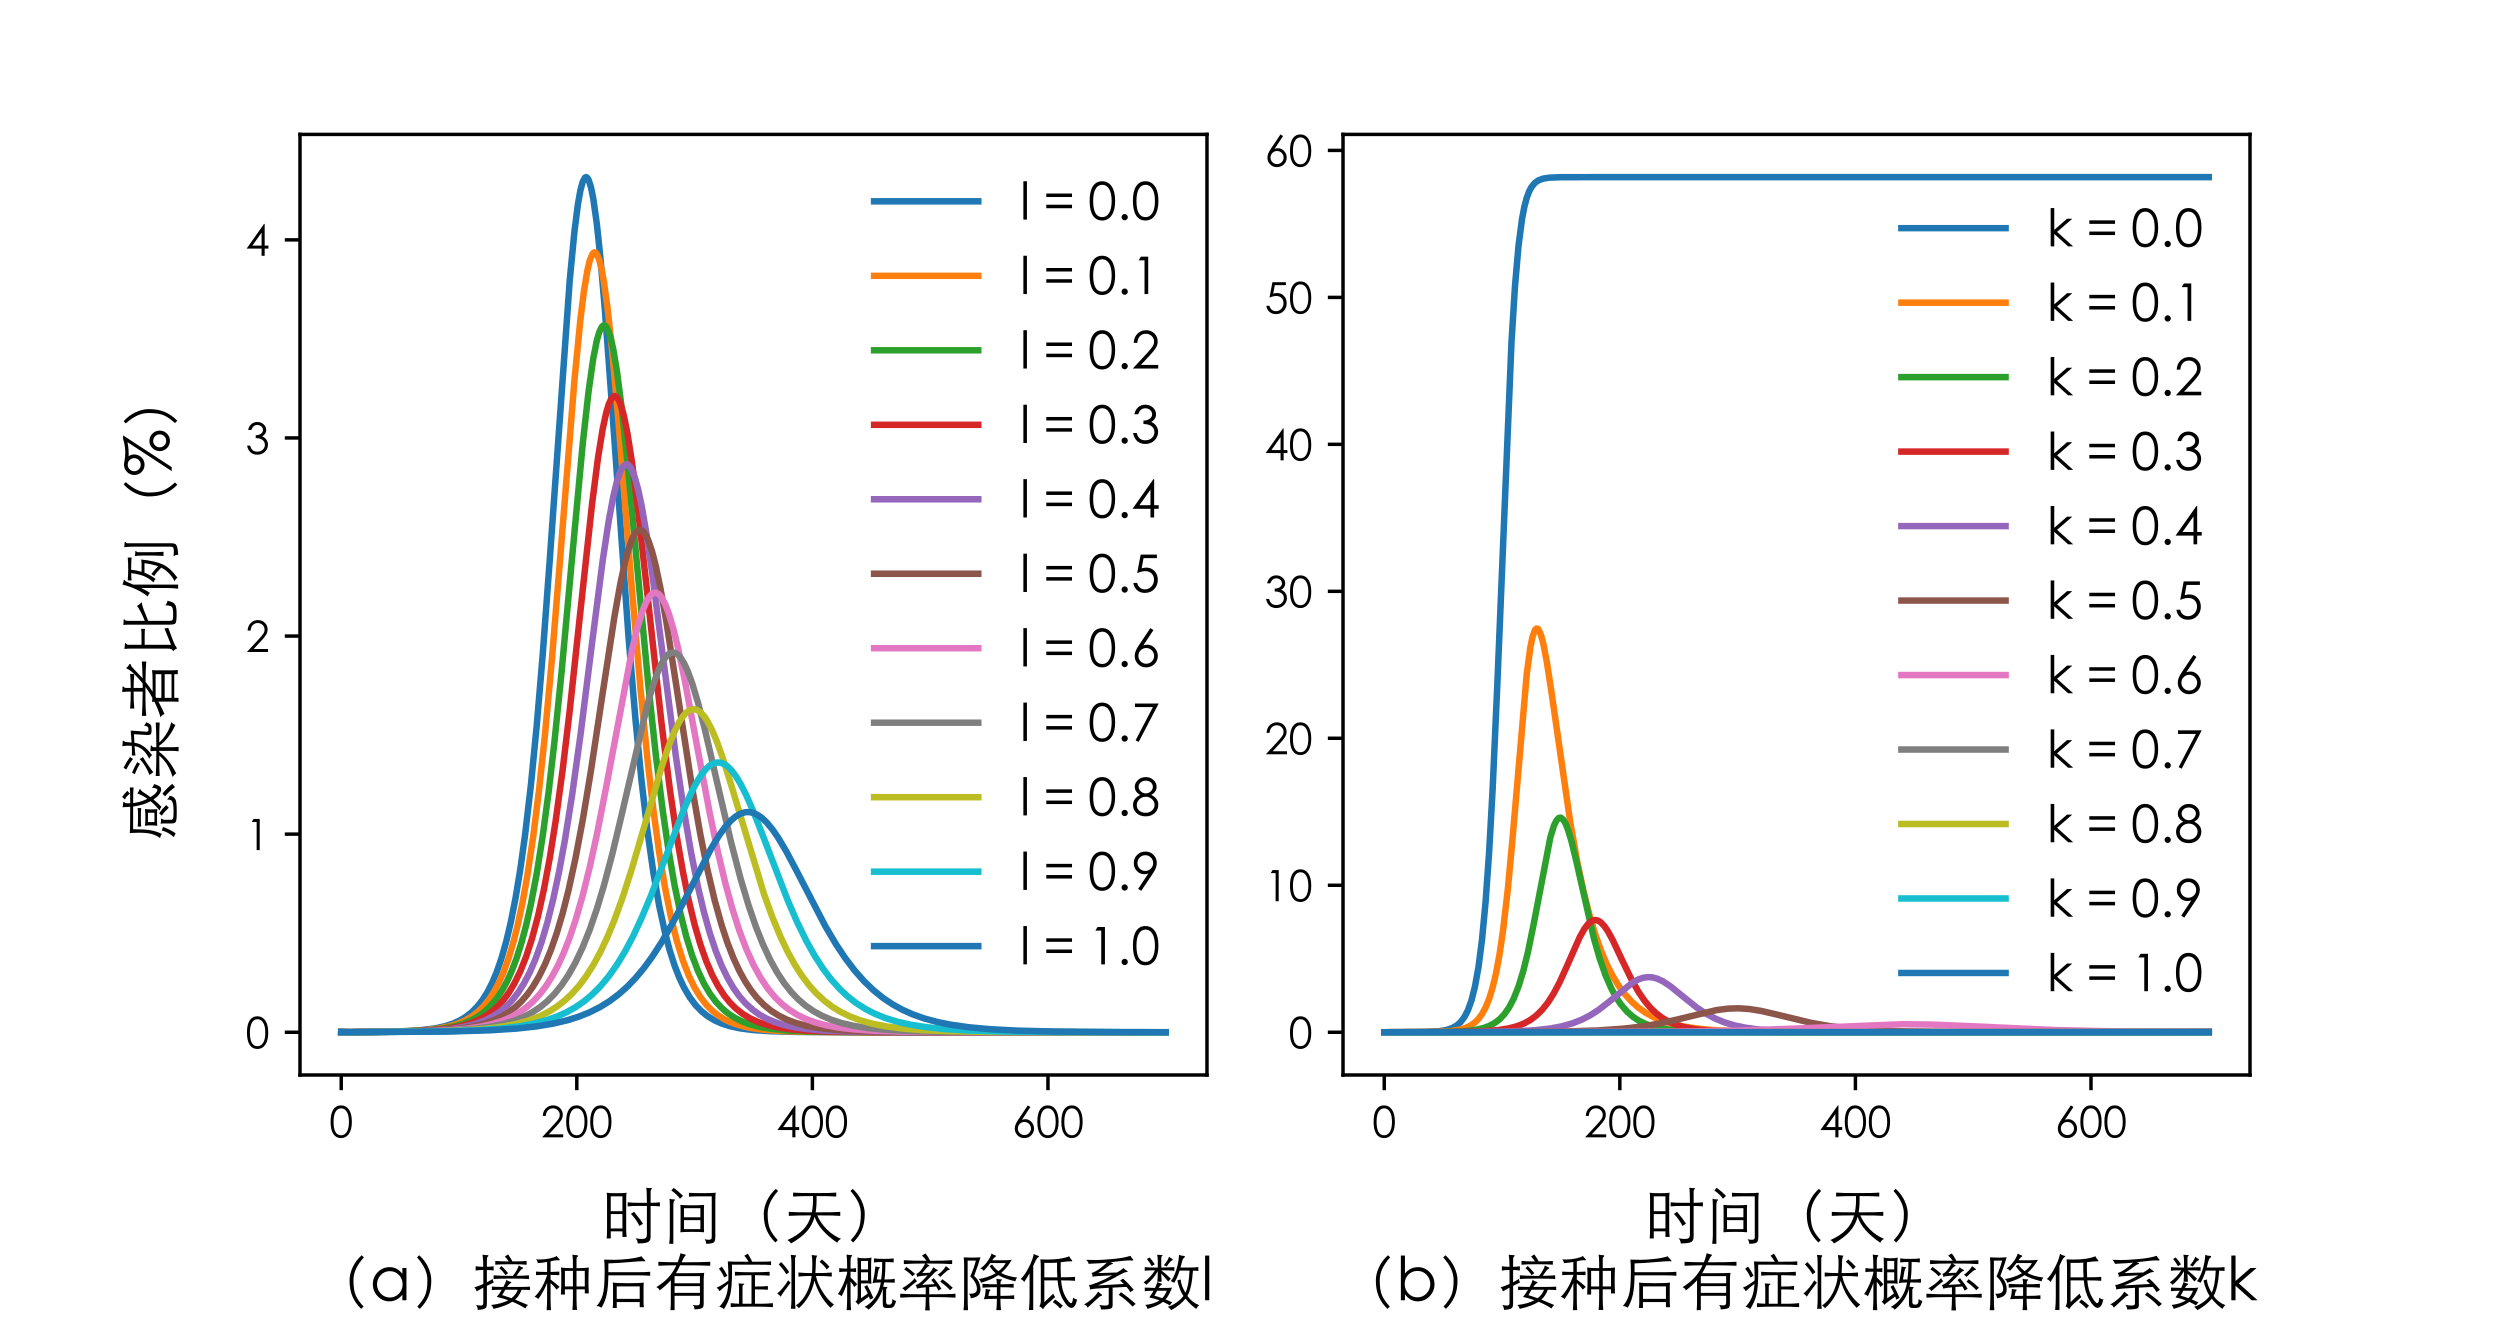<?xml version="1.0" encoding="utf-8" standalone="no"?>
<!DOCTYPE svg PUBLIC "-//W3C//DTD SVG 1.1//EN"
  "http://www.w3.org/Graphics/SVG/1.1/DTD/svg11.dtd">
<!-- Created with matplotlib (https://matplotlib.org/) -->
<svg height="309.6pt" version="1.1" viewBox="0 0 576 309.6" width="576pt" xmlns="http://www.w3.org/2000/svg" xmlns:xlink="http://www.w3.org/1999/xlink">
 <defs>
  <style type="text/css">
*{stroke-linecap:butt;stroke-linejoin:round;}
  </style>
 </defs>
 <g id="figure_1">
  <g id="patch_1">
   <path d="M 0 309.6 
L 576 309.6 
L 576 0 
L 0 0 
z
" style="fill:#ffffff;"/>
  </g>
  <g id="axes_1">
   <g id="patch_2">
    <path d="M 69.12 247.68 
L 278.087 247.68 
L 278.087 30.96 
L 69.12 30.96 
z
" style="fill:#ffffff;"/>
   </g>
   <g id="matplotlib.axis_1">
    <g id="xtick_1">
     <g id="line2d_1">
      <defs>
       <path d="M 0 0 
L 0 3.5 
" id="m2c22b2b42f" style="stroke:#000000;stroke-width:0.8;"/>
      </defs>
      <g>
       <use style="stroke:#000000;stroke-width:0.8;" x="78.619" xlink:href="#m2c22b2b42f" y="247.68"/>
      </g>
     </g>
     <g id="text_1">
      <!-- 0 -->
      <defs>
       <path d="M 27.297 -1.797 
Q 15.703 -1.797 9.453 7.75 
Q 3.203 17.297 3.203 35.906 
Q 3.203 54.5 9.453 64.047 
Q 15.703 73.594 27.297 73.594 
Q 38.703 73.594 45.453 63.844 
Q 52.203 54.094 52.203 35.906 
Q 52.203 17.703 45.391 7.953 
Q 38.594 -1.797 27.297 -1.797 
z
M 27.5 66.797 
Q 19.203 66.797 14.594 58.797 
Q 10 50.797 10 35.703 
Q 10 4.703 27.5 4.703 
Q 36 4.703 40.75 12.844 
Q 45.5 21 45.5 35.703 
Q 45.5 50.797 40.594 58.797 
Q 35.703 66.797 27.5 66.797 
z
" id="STXihei-48"/>
      </defs>
      <g transform="translate(75.848 262.039)scale(0.1 -0.1)">
       <use xlink:href="#STXihei-48"/>
      </g>
     </g>
    </g>
    <g id="xtick_2">
     <g id="line2d_2">
      <g>
       <use style="stroke:#000000;stroke-width:0.8;" x="132.896" xlink:href="#m2c22b2b42f" y="247.68"/>
      </g>
     </g>
     <g id="text_2">
      <!-- 200 -->
      <defs>
       <path d="M 11.594 49.297 
L 4.703 49.297 
Q 5.203 60.297 12 66.938 
Q 18.797 73.594 28.594 73.594 
Q 38.094 73.594 44.438 67.344 
Q 50.797 61.094 50.797 52.094 
Q 50.797 45.406 47.25 39.703 
Q 43.703 34 36.5 26.203 
L 18.594 6.906 
L 51.797 6.906 
L 51.797 0 
L 3 0 
L 30.406 29.594 
Q 37.594 37.406 40.688 41.906 
Q 43.797 46.406 43.797 52 
Q 43.797 58 39.25 62.391 
Q 34.703 66.797 28.203 66.797 
Q 21.203 66.797 16.75 62.25 
Q 12.297 57.703 11.594 49.297 
z
" id="STXihei-50"/>
      </defs>
      <g transform="translate(124.585 262.039)scale(0.1 -0.1)">
       <use xlink:href="#STXihei-50"/>
       <use x="55.4" xlink:href="#STXihei-48"/>
       <use x="110.8" xlink:href="#STXihei-48"/>
      </g>
     </g>
    </g>
    <g id="xtick_3">
     <g id="line2d_3">
      <g>
       <use style="stroke:#000000;stroke-width:0.8;" x="187.173" xlink:href="#m2c22b2b42f" y="247.68"/>
      </g>
     </g>
     <g id="text_3">
      <!-- 400 -->
      <defs>
       <path d="M 42.594 73.594 
L 44 73.594 
L 44 23.594 
L 52.703 23.594 
L 52.703 16.703 
L 44 16.703 
L 44 0 
L 36.906 0 
L 36.906 16.703 
L 2.5 16.703 
z
M 36.906 23.594 
L 36.906 53.5 
L 15.703 23.594 
z
" id="STXihei-52"/>
      </defs>
      <g transform="translate(178.862 262.039)scale(0.1 -0.1)">
       <use xlink:href="#STXihei-52"/>
       <use x="55.4" xlink:href="#STXihei-48"/>
       <use x="110.8" xlink:href="#STXihei-48"/>
      </g>
     </g>
    </g>
    <g id="xtick_4">
     <g id="line2d_4">
      <g>
       <use style="stroke:#000000;stroke-width:0.8;" x="241.45" xlink:href="#m2c22b2b42f" y="247.68"/>
      </g>
     </g>
     <g id="text_4">
      <!-- 600 -->
      <defs>
       <path d="M 36.703 73.594 
L 42.594 69.797 
L 23.203 40.406 
Q 27.297 41.797 31 41.797 
Q 39 41.797 45 35.438 
Q 51 29.094 51 20.094 
Q 51 10.797 44.453 4.5 
Q 37.906 -1.797 28.5 -1.797 
Q 19.203 -1.797 12.953 4.594 
Q 6.703 11 6.703 20.203 
Q 6.703 24.594 8.391 29.25 
Q 10.094 33.906 14.906 41.094 
z
M 43.906 20.297 
Q 43.906 26.594 39.5 31 
Q 35.094 35.406 28.797 35.406 
Q 22.5 35.406 18.094 31 
Q 13.703 26.594 13.703 20.297 
Q 13.703 14 18.141 9.594 
Q 22.594 5.203 28.797 5.203 
Q 35 5.203 39.453 9.594 
Q 43.906 14 43.906 20.297 
z
" id="STXihei-54"/>
      </defs>
      <g transform="translate(233.139 262.039)scale(0.1 -0.1)">
       <use xlink:href="#STXihei-54"/>
       <use x="55.4" xlink:href="#STXihei-48"/>
       <use x="110.8" xlink:href="#STXihei-48"/>
      </g>
     </g>
    </g>
    <g id="text_5">
     <!-- 时间（天） -->
     <defs>
      <path d="M 74.594 51.094 
Q 74.594 70.594 73.5 76 
Q 76.094 75.297 81.297 75.297 
Q 83 75.297 83 74.5 
Q 83 73.703 81.844 73.047 
Q 80.703 72.406 80.703 69.094 
L 80.703 51.094 
Q 89.094 51.203 96 51.906 
L 96 45.203 
Q 90.594 45.906 80.703 45.906 
L 80.703 -3.703 
Q 80.703 -8.406 79.25 -10.906 
Q 77.797 -13.406 73.297 -14.594 
Q 68.797 -15.797 59.5 -15.797 
Q 59.5 -11.094 55.906 -7.297 
Q 62.594 -8.406 66.641 -8.406 
Q 70.703 -8.406 72.641 -6.797 
Q 74.594 -5.203 74.594 -0.297 
L 74.594 46 
L 61.797 46 
Q 50.906 46 42.906 45.203 
L 42.906 51.906 
Q 50.797 51.094 61.797 51.094 
z
M 15.094 4.203 
L 15.094 -7.594 
L 8.297 -7.594 
Q 9 -1.906 9 6.703 
L 9 56.594 
Q 9 64.594 8.406 67.703 
Q 11.594 66.906 24.75 66.906 
Q 37.906 66.906 41.094 67.703 
Q 40.5 65.094 40.5 56.594 
L 40.5 8.094 
Q 40.5 1.703 41.203 -5.094 
L 34.297 -5.094 
L 34.297 4.203 
z
M 34.297 37.297 
L 34.297 61.797 
L 15.094 61.797 
L 15.094 37.297 
z
M 34.297 8.906 
L 34.297 32.594 
L 15.094 32.594 
L 15.094 8.906 
z
M 68.094 16.797 
L 62.297 13 
Q 57.297 23.406 48.297 32.906 
L 53.406 36.297 
Q 62.797 25.297 68.094 16.797 
z
" id="STXihei-26102"/>
      <path d="M 34 62.594 
L 29 57.797 
Q 24.203 64.906 14.797 71.406 
L 18.594 75.797 
Q 27.797 69.094 34 62.594 
z
M 87.906 67.703 
Q 87.203 64.094 87.203 56.406 
L 87.203 -4.703 
Q 87.203 -9.797 86.047 -12.141 
Q 84.906 -14.5 81.844 -15.344 
Q 78.797 -16.203 72.094 -16.406 
Q 72.406 -12.297 69.406 -8.906 
Q 74 -9.703 76.5 -9.703 
Q 79 -9.703 80.141 -8.797 
Q 81.297 -7.906 81.297 -5 
L 81.297 61.797 
L 62.203 61.797 
Q 51.5 61.797 43.797 61.203 
L 43.797 67.594 
Q 51.297 67 66.688 67 
Q 82.094 67 87.906 67.703 
z
M 11.797 58 
Q 14.297 57.094 15.188 56.938 
Q 16.094 56.797 18.438 56.797 
Q 20.797 56.797 20.797 56.047 
Q 20.797 55.297 19.297 54.094 
Q 18.906 53.797 18.5 51.797 
Q 18.094 49.797 18.094 47.5 
L 18.094 -16.297 
L 11.297 -16.297 
Q 12.297 -7.297 12.297 -2.406 
L 12.297 45.406 
Q 12.297 51.906 11.797 58 
z
M 68.703 2.594 
Q 63.203 3.297 49.141 3.297 
Q 35.094 3.297 29.703 2.594 
Q 30 7.094 30 8.797 
L 30 41.5 
Q 30 44.5 29.703 47.703 
Q 35 47 49.094 47 
Q 63.203 47 68.703 47.703 
Q 68.406 45.203 68.406 41.5 
L 68.406 8.797 
Q 68.406 5.203 68.703 2.594 
z
M 62.594 27.297 
L 62.594 42.203 
L 35.594 42.203 
L 35.594 27.297 
z
M 35.594 22.594 
L 35.594 7.797 
L 62.594 7.797 
L 62.594 22.594 
z
" id="STXihei-38388"/>
      <path d="M 90.406 70.594 
Q 81.703 60.797 77.5 51.688 
Q 73.297 42.594 73.297 33 
Q 73.297 16.203 77.344 7.453 
Q 81.406 -1.297 89.906 -10.297 
L 86 -14.203 
Q 76.406 -4.797 71.656 6.25 
Q 66.906 17.297 66.906 32.906 
Q 66.906 43.203 72.047 54.344 
Q 77.203 65.5 86.797 74.094 
z
" id="STXihei-65288"/>
      <path d="M 47.906 62.203 
Q 25.906 62.203 15.203 61.406 
L 15.203 67.906 
Q 23.703 67.094 51.047 67.094 
Q 78.406 67.094 86.203 67.906 
L 86.203 61.406 
Q 78.406 62.203 53.797 62.203 
Q 54.203 46.906 52.297 35.406 
Q 84.406 35.406 92.797 36.203 
L 92.797 29.594 
Q 84.906 30.406 55 30.406 
Q 60.203 17.906 70.844 7.344 
Q 81.5 -3.203 94.094 -8.203 
Q 90.094 -9.906 87.797 -14.594 
Q 57.594 6.094 50.594 28.094 
Q 47 14.594 37.953 4.297 
Q 28.906 -6 11.703 -15.906 
Q 10.094 -12.594 5.797 -10.203 
Q 22.406 -2.797 31.75 6.953 
Q 41.094 16.703 44.797 30.406 
Q 18.5 30.406 8.094 29.594 
L 8.094 36.203 
Q 15.906 35.406 46 35.406 
Q 48.406 46.797 47.906 62.203 
z
" id="STXihei-22825"/>
      <path d="M 13.203 74.094 
Q 22.797 65.5 27.938 54.344 
Q 33.094 43.203 33.094 32.906 
Q 33.094 17.297 28.344 6.25 
Q 23.594 -4.797 14 -14.203 
L 10.094 -10.297 
Q 18.594 -1.297 22.641 7.453 
Q 26.703 16.203 26.703 33 
Q 26.703 42.594 22.5 51.688 
Q 18.297 60.797 9.594 70.594 
z
" id="STXihei-65289"/>
     </defs>
     <g transform="translate(138.604 284.283)scale(0.14 -0.14)">
      <use xlink:href="#STXihei-26102"/>
      <use x="100" xlink:href="#STXihei-38388"/>
      <use x="200" xlink:href="#STXihei-65288"/>
      <use x="300" xlink:href="#STXihei-22825"/>
      <use x="400" xlink:href="#STXihei-65289"/>
     </g>
     <!--  （a）接种后有症状概率降低系数l -->
     <defs>
      <path id="STXihei-32"/>
      <path d="M 60.5 53.094 
L 60.5 0 
L 53.797 0 
L 53.797 9.094 
Q 44.703 -1.797 32.5 -1.797 
Q 21.297 -1.797 13.25 6.547 
Q 5.203 14.906 5.203 26.5 
Q 5.203 38 13.297 46.25 
Q 21.406 54.5 32.703 54.5 
Q 45.703 54.5 53.797 43.406 
L 53.797 53.094 
z
M 54.203 26.297 
Q 54.203 35.406 48.094 41.656 
Q 42 47.906 33.203 47.906 
Q 24.297 47.906 18.188 41.453 
Q 12.094 35 12.094 26.297 
Q 12.094 17.406 18.297 10.953 
Q 24.5 4.5 33.203 4.5 
Q 41.797 4.5 48 10.703 
Q 54.203 16.906 54.203 26.297 
z
" id="STXihei-97"/>
      <path d="M 60.594 63.906 
Q 58.297 67.703 54.203 72 
L 59.5 75.5 
Q 64.203 68.906 66.703 63.906 
Q 83.297 63.906 90 64.703 
L 90 58.5 
Q 82.703 59.297 64.25 59.297 
Q 45.797 59.297 38.406 58.5 
L 38.406 64.703 
Q 46.297 63.906 60.594 63.906 
z
M 18.703 26.797 
L 18.703 49.906 
Q 11.406 49.797 6.094 48.906 
L 6.094 56 
Q 11.406 55.094 18.703 55.094 
Q 18.5 69.203 17.406 75.094 
Q 21 74.297 25.094 74.297 
Q 27.203 74.297 27.203 73.5 
Q 27.203 72.703 25.406 71.094 
Q 24.594 70.406 24.594 64.703 
L 24.594 55.094 
Q 31.594 55.203 35.703 56 
L 35.703 48.906 
Q 31 49.797 24.594 49.797 
L 24.594 29.594 
Q 28.594 31.594 34.094 35 
Q 34.406 32 36 29.203 
L 24.594 23.797 
L 24.594 -5.406 
Q 24.594 -9.5 23.438 -11.547 
Q 22.297 -13.594 19.141 -14.547 
Q 16 -15.5 9.594 -15.797 
Q 9.594 -11.406 6.797 -7.703 
Q 11.797 -8.703 14.188 -8.703 
Q 16.594 -8.703 17.641 -7.703 
Q 18.703 -6.703 18.703 -3.297 
L 18.703 20.797 
Q 12.203 17.406 7.703 14.594 
Q 6.906 18.203 4 21.203 
Q 12.094 23.797 18.703 26.797 
z
M 67.406 40.203 
Q 75.094 50 77 57.406 
Q 80.094 55.094 83 54.203 
Q 84.094 53.906 84.094 53 
Q 84.094 52.094 82.188 51.297 
Q 80.297 50.5 73.297 40.203 
Q 87.906 40.5 93.797 41.094 
L 93.797 34.797 
Q 87.906 35.703 64.75 35.703 
Q 41.594 35.703 35.703 34.797 
L 35.703 41.094 
Q 46.594 40.203 59.297 40.203 
z
M 59.5 44.703 
L 55.094 41.297 
Q 50.703 48.094 45 52.797 
L 48.703 56.406 
Q 53.406 52 59.5 44.703 
z
M 49.094 17.297 
Q 37.797 17.297 32.797 16.703 
L 32.797 22.5 
Q 40.703 21.906 51.797 21.906 
Q 55.797 29.406 56.797 33.797 
Q 59.594 31.203 63.297 30.5 
Q 64.797 30.203 64.797 29.453 
Q 64.797 28.703 62.797 27.547 
Q 60.797 26.406 57.797 21.906 
L 74.703 21.906 
Q 90.797 21.906 95.5 22.5 
L 95.5 16.703 
Q 92.594 17.094 81.703 17.297 
Q 78 7.094 71.094 1.094 
Q 82.203 -3.406 92.203 -7.797 
Q 89.5 -9.906 87.703 -13.5 
Q 79.406 -7.703 66.5 -2.406 
Q 56.594 -9.297 35.406 -14.203 
Q 34.594 -10.203 31.406 -7.797 
Q 49.203 -5.797 59.906 0.094 
Q 49.797 3.594 40.906 5.5 
Q 44.906 10.203 49.094 17.297 
z
M 75.5 17.297 
L 54.906 17.297 
L 49.797 8.5 
Q 55.5 6.797 65 3.406 
Q 72.406 9 75.5 17.297 
z
" id="STXihei-25509"/>
      <path d="M 53 18 
L 53 9.406 
L 46.406 9.406 
Q 47 17.797 47 22.797 
L 47 43.594 
Q 47 48.594 46.406 53.906 
Q 51.906 52.906 66.203 52.797 
L 66.203 61.5 
Q 66.203 70.203 65.297 75.203 
Q 68.406 74.203 72.797 74.203 
Q 74.5 74.203 74.5 72.906 
Q 74.5 72 73.297 71.203 
Q 72.094 70.406 72.094 67.297 
L 72.094 52.797 
Q 85.703 52.906 92.297 53.906 
Q 91.797 46.797 91.797 41.594 
L 91.797 25.594 
Q 91.797 21.5 92.297 11.297 
L 85.703 11.297 
L 85.703 18 
L 72.094 18 
L 72.094 2.703 
Q 72.094 -9 73 -15.906 
L 65.297 -15.906 
Q 66.203 -9 66.203 2.703 
L 66.203 18 
z
M 66.203 48.406 
L 53 48.406 
L 53 22.703 
L 66.203 22.703 
z
M 85.703 22.703 
L 85.703 48.406 
L 72.094 48.406 
L 72.094 22.703 
z
M 23.703 63 
Q 16.406 61.703 8.203 61.094 
Q 8.297 64.297 5.406 67.297 
Q 9.094 67.094 12 67.094 
Q 20.094 67.094 28.141 68.844 
Q 36.203 70.594 39.406 72.906 
Q 41.594 69.797 43.5 68.094 
Q 44.406 67.297 44.406 66.5 
Q 44.406 65.703 42.906 65.703 
Q 42.406 65.703 41.703 65.797 
Q 41 65.906 39.797 65.906 
Q 36.297 65.906 29.406 64.094 
L 29.406 46.594 
Q 36.906 46.703 43.797 47.203 
L 43.797 41.297 
Q 36.297 41.797 29.406 41.797 
L 29.406 34.094 
Q 35.906 29.5 44.297 22.094 
L 39.094 17.5 
Q 35.703 22.797 29.406 28.297 
L 29.406 1 
Q 29.406 -7.703 30.094 -16.203 
L 22.906 -16.203 
Q 23.703 -6.5 23.703 1 
L 23.703 28.406 
Q 18.297 14.594 9.203 2 
Q 6.594 4.797 3 5.594 
Q 16.094 18.203 23.703 41.203 
L 23.703 41.906 
Q 13.5 41.906 5.406 41.297 
L 5.406 47.203 
Q 13.5 46.594 23.703 46.594 
z
" id="STXihei-31181"/>
      <path d="M 24.5 41 
Q 24.297 21 21.594 8.844 
Q 18.906 -3.297 13 -12.406 
Q 9.406 -9.297 5.094 -9.594 
Q 11.5 -2.703 14.953 7.844 
Q 18.406 18.406 18.406 47.406 
Q 18.406 60.5 17.594 66.906 
Q 23.797 66.594 34.297 66.594 
Q 44.797 66.594 58.188 68.141 
Q 71.594 69.703 79 72.406 
Q 81 69.406 84.203 66.406 
Q 85.203 65.5 85.203 64.797 
Q 85.203 63.703 83.297 64.094 
Q 82.594 64.297 80.5 64.297 
Q 75.703 64.297 57.547 62.688 
Q 39.406 61.094 24.5 60.703 
L 24.5 46.203 
L 75.5 46.203 
Q 85.797 46.203 93.297 46.906 
L 93.297 40.297 
Q 85.797 41 75.5 41 
z
M 38.297 -2.906 
L 38.297 -12.703 
L 31.703 -12.703 
Q 32.203 -7.906 32.203 -2.5 
L 32.203 22.5 
Q 32.203 27 31.797 29.203 
Q 37.906 28.094 58.094 28.094 
Q 78.297 28.094 82.703 29.203 
Q 82.406 26.906 82.406 22.5 
L 82.406 -1.906 
Q 82.406 -6.797 82.906 -11.406 
L 76.094 -11.406 
L 76.094 -2.906 
z
M 76.094 2.297 
L 76.094 22.797 
L 38.297 22.797 
L 38.297 2.297 
z
" id="STXihei-21518"/>
      <path d="M 36.406 57.594 
Q 22.297 57.5 6.797 56.797 
L 6.797 63.297 
Q 19.5 62.594 38.594 62.5 
Q 40.797 67.797 43.297 77.594 
Q 46 76.094 50 75.594 
Q 51.703 75.406 51.703 74.344 
Q 51.703 73.297 50.453 72.391 
Q 49.203 71.5 44.906 62.5 
Q 77.797 62.5 92.203 63.297 
L 92.203 56.797 
Q 79.5 57.594 42.594 57.594 
Q 39.094 49.797 35.797 44.594 
L 56.406 44.594 
Q 72.203 44.406 82.297 45.094 
Q 81.406 38.906 81.406 33.906 
L 81.406 -5.094 
Q 81.406 -9.203 80.453 -11.047 
Q 79.5 -12.906 76.344 -13.797 
Q 73.203 -14.703 66.203 -15.094 
Q 66.203 -12.703 65.75 -11.297 
Q 65.297 -9.906 63.594 -7.703 
Q 67.906 -8.406 70.406 -8.406 
Q 72.906 -8.406 74.047 -7.344 
Q 75.203 -6.297 75.203 -3 
L 75.203 7.406 
L 33.5 7.406 
L 33.5 -16.203 
L 26.703 -16.203 
Q 27.297 -9.797 27.297 -1.906 
L 27.297 33 
Q 20.203 24.906 8.797 16.094 
Q 8.094 19.703 3.5 21.5 
Q 16.094 29.5 23.594 37.797 
Q 31.094 46.094 36.406 57.594 
z
M 33.5 28 
L 75.203 28 
L 75.203 39.703 
L 33.5 39.703 
z
M 75.203 23.297 
L 33.5 23.297 
L 33.5 12.203 
L 75.203 12.203 
z
" id="STXihei-26377"/>
      <path d="M 22 32.406 
Q 22.094 35.203 22.094 38.406 
Q 22.094 48.094 21.094 64.094 
Q 23.297 63.406 55.203 63.406 
Q 51.906 69.594 48.203 73.203 
L 53.906 76.797 
Q 57.594 71.094 61.297 63.406 
Q 89 63.406 92.297 64.094 
L 92.297 58 
Q 88.297 58.594 67 58.594 
L 27.906 58.594 
Q 28 51.5 28 45.594 
Q 28 21.797 25.141 9.5 
Q 22.297 -2.797 14.594 -14.797 
Q 11.906 -11.406 7.094 -10.906 
Q 14.797 -2.406 17.938 6.141 
Q 21.094 14.703 21.797 27 
Q 13.297 20.594 7.5 14.906 
Q 6.203 17.906 2.703 20.703 
Q 12 24.703 22 32.406 
z
M 20.297 40.406 
L 15.203 37.406 
Q 12.5 44.297 6.5 52 
L 11.297 55.406 
Q 16.594 48.094 20.297 40.406 
z
M 60.094 41.297 
Q 41 41.297 32.797 40.5 
L 32.797 46.906 
Q 41.297 46.094 61.344 46.094 
Q 81.406 46.094 89.906 46.906 
L 89.906 40.5 
Q 82.797 41.094 65.797 41.297 
L 65.797 22.594 
Q 82 22.594 87 23.5 
L 87 17.203 
Q 82.594 17.906 65.797 17.906 
L 65.797 -5.703 
L 77.797 -5.703 
Q 85.297 -5.703 95.297 -4.703 
L 95.297 -11.297 
Q 84.406 -10.406 59.5 -10.406 
Q 34.594 -10.406 25.906 -11.297 
L 25.906 -4.703 
Q 34 -5.594 39.594 -5.703 
L 39.594 16.703 
Q 39.594 24.594 38.797 27.797 
Q 42.703 27.297 46.797 27.297 
Q 48.297 27.297 48.297 26.688 
Q 48.297 26.094 47.297 25.703 
Q 45.297 25 45.297 21.594 
L 45.297 -5.703 
L 60.094 -5.703 
z
" id="STXihei-30151"/>
      <path d="M 24.703 74.703 
Q 28.5 74.203 32.094 74.094 
Q 33.5 74.094 33.5 73.094 
Q 33.5 72.594 33.094 72.297 
Q 31.703 71.094 31.703 68.594 
L 31.703 1.594 
Q 31.703 -7 32.5 -14 
L 24.906 -14 
Q 25.797 -6.203 25.797 1.594 
L 25.797 59.797 
Q 25.797 69.406 24.703 74.703 
z
M 59.094 40 
Q 45 39.906 37.406 39 
L 37.406 45.703 
Q 45.297 44.797 59.594 44.703 
Q 60.203 51.594 60.203 60.391 
Q 60.203 69.203 59.094 74.5 
Q 64.797 73.594 66.5 73.594 
Q 68.203 73.594 68.203 73.094 
Q 68.203 72.594 67.594 72 
Q 67 71.406 66.5 69 
Q 66 66.594 66 64.094 
Q 65.797 53.094 65.203 44.703 
Q 83.297 44.703 92.203 45.703 
L 92.203 39 
Q 83.594 40 66.203 40 
Q 68.594 27.297 77.25 13.641 
Q 85.906 0 95.797 -7.094 
Q 93.094 -9.297 90 -12.5 
Q 70.797 6.906 63.703 32.406 
Q 57.797 4.594 38 -13.094 
Q 36.297 -10.594 33.094 -8.594 
Q 43.5 -1.5 50.297 11.25 
Q 57.094 24 59.094 40 
z
M 88.406 55.203 
L 83.906 50.703 
Q 79.406 57.297 72.203 63.203 
L 76.094 67.203 
Q 82.906 61.5 88.406 55.203 
z
M 22.094 46.297 
L 17.406 42.703 
Q 12.797 50.703 4.906 59.094 
L 8.906 62.797 
Q 16.703 54.906 22.094 46.297 
z
M 24.5 29 
Q 11.406 11.906 7.797 5.797 
Q 6.094 9 2.406 10.906 
Q 12.703 19.906 20.406 32.906 
Q 21.703 31.094 24.5 29 
z
" id="STXihei-29366"/>
      <path d="M 23.094 52.094 
Q 28 52.203 32.203 52.906 
L 32.203 46.297 
Q 27.906 47 23.094 47 
L 23.094 37.5 
Q 27.797 33.5 34 26.406 
L 29.203 21.703 
Q 27.094 26.094 23.094 30.594 
L 23.094 2.594 
Q 23.094 -5.703 23.906 -16.203 
L 16.703 -16.203 
Q 17.5 -5.703 17.5 2.594 
L 17.5 28.594 
Q 14 17.406 8.297 6.5 
Q 6 9.406 2.094 10 
Q 4.297 12.906 6.594 17.047 
Q 8.906 21.203 11.047 26.094 
Q 13.203 31 15.344 37.594 
Q 17.5 44.203 17.5 45.906 
L 17.5 47.094 
Q 8.703 47.094 4.406 46.297 
L 4.406 52.906 
Q 8.703 52.094 17.5 52.094 
Q 17.5 68.5 16.5 75.297 
Q 20.297 74.406 24 74.406 
Q 25.703 74.406 25.703 73.75 
Q 25.703 73.094 24.391 71.594 
Q 23.094 70.094 23.094 65.203 
z
M 51.406 11.203 
Q 48.906 16.703 45.703 22.297 
L 50.406 25.094 
Q 56.203 14.406 60.594 3.906 
L 55.094 1.094 
Q 54.094 4.5 53.406 6.203 
L 43.906 -0.703 
Q 38 -5 35.406 -7.5 
Q 34.094 -4.406 31 -2.406 
Q 32.703 -1.297 33.75 0.594 
Q 34.797 2.5 34.797 8.203 
L 34.797 57.703 
Q 34.797 63.797 34.406 70.297 
Q 38.797 69.094 46.188 69.094 
Q 53.594 69.094 57.5 70.297 
Q 56.906 63.297 56.906 57.703 
L 56.906 40.594 
Q 56.906 31.594 57.5 27.203 
Q 53.906 27.797 47.5 27.797 
L 40.297 27.797 
L 40.297 3.297 
Q 46.703 7.5 51.406 11.203 
z
M 51.797 50.797 
L 51.797 64.703 
L 40.297 64.703 
L 40.297 50.797 
z
M 51.797 32.594 
L 51.797 46.094 
L 40.297 46.094 
L 40.297 32.594 
z
M 75.094 63 
Q 66.797 63 61.594 62.203 
L 61.594 68.906 
Q 67.703 68.094 77.844 68.094 
Q 88 68.094 94 68.906 
L 94 62.203 
Q 88.797 63 80.5 63 
Q 80.594 47.203 78.906 34.203 
Q 90.703 34.203 95.797 35.406 
L 95.797 28.906 
Q 91.094 29.297 78.297 29.297 
Q 77.797 26.094 76.906 22.297 
Q 79.094 22 81.5 21.844 
Q 83.906 21.703 83.906 21.141 
Q 83.906 20.594 83.203 20.094 
Q 81.594 18.906 81.594 17 
L 81.594 -2 
Q 81.594 -5.203 82.594 -6.203 
Q 83.594 -7.203 86.438 -7.203 
Q 89.297 -7.203 90.594 -5.391 
Q 91.906 -3.594 92 2.297 
Q 94.797 -0.906 98.203 -0.906 
Q 96.297 -6.906 95 -9.156 
Q 93.703 -11.406 91.547 -12.094 
Q 89.406 -12.797 84.656 -12.797 
Q 79.906 -12.797 78 -11.797 
Q 76.094 -10.797 76.094 -5.797 
L 76.094 19.094 
Q 70.906 -0.297 52.703 -15.5 
Q 50.594 -12.594 46.203 -11 
Q 68.297 1.297 72.906 29.297 
Q 62.094 29.297 59.297 27.906 
Q 62.703 42.203 64 55.703 
Q 67.594 54.594 69.594 54.594 
Q 71.594 54.594 71.594 54 
Q 71.594 53.406 70.25 52.594 
Q 68.906 51.797 66.203 34.203 
L 73.5 34.203 
Q 75.5 49.203 75.094 63 
z
" id="STXihei-27010"/>
      <path d="M 46 60.5 
Q 21.906 60.5 10.797 59.5 
L 10.797 66 
Q 21.406 65 48 65 
Q 45.203 69.594 40.594 73.5 
L 46.297 77.094 
Q 50.297 72.594 54.094 65 
Q 79.203 65 90.297 66 
L 90.297 59.5 
Q 79.094 60.5 47.5 60.5 
Q 49.5 59.094 51.203 58.344 
Q 52.906 57.594 52.906 56.797 
Q 52.906 56 51.406 55.797 
Q 49.906 55.594 47.047 52 
Q 44.203 48.406 41 44.797 
L 53.594 45.297 
Q 57.5 50.203 59.406 54.406 
Q 63.297 51.094 64.938 50.547 
Q 66.594 50 66.594 49.094 
Q 66.594 48.203 64.844 48 
Q 63.094 47.797 53.906 37.797 
Q 47.594 31.094 41 25.297 
L 61.406 26.594 
Q 59.406 29.203 55.906 33.406 
L 60.094 36.406 
Q 67.797 27.297 72.703 18.906 
L 67.5 15.906 
Q 66.094 19.406 64.094 22.703 
L 52.594 21.797 
L 52.594 9.797 
Q 85.297 9.797 95.797 10.797 
L 95.797 4.297 
Q 82.703 5.297 52.594 5.297 
L 52.594 1.094 
Q 52.594 -7.5 53.5 -16.703 
L 45.906 -16.703 
Q 46.797 -5.906 46.797 1.094 
L 46.797 5.297 
Q 16 5.297 4.797 4.297 
L 4.797 10.797 
Q 15.797 9.797 46.797 9.797 
L 46.797 21.297 
Q 37.297 20.594 32.5 19.203 
Q 32 22.203 30.203 25 
Q 34.703 26.297 38.844 29.891 
Q 43 33.5 49.906 41.094 
L 40.094 40 
Q 35.594 39.594 32.594 38.5 
Q 32.594 41.406 31 43.297 
Q 38 45.406 46 60.5 
z
M 80 56.203 
Q 83.297 53.297 84.797 52.391 
Q 86.297 51.5 86.297 50.797 
Q 86.297 49.906 85.047 49.906 
Q 83.797 49.906 81.844 48.453 
Q 79.906 47 76.656 43.891 
Q 73.406 40.797 70.703 38.297 
Q 69.406 40.5 66.5 42 
Q 74.906 47.703 80 56.203 
z
M 29.297 43.406 
L 24.797 39.5 
Q 20.594 45 11.406 50.797 
L 14.906 54.906 
Q 22.797 49.297 29.297 43.406 
z
M 32.594 31.5 
Q 25.703 26.5 12.906 15 
Q 11.094 18.5 7.906 19.703 
Q 21.5 27.406 29 36.594 
Q 30 33.406 32.594 31.5 
z
M 91.297 20.594 
L 86.797 16.594 
Q 81.297 23 70.703 30.5 
L 74.203 34.703 
Q 83.297 28.406 91.297 20.594 
z
" id="STXihei-29575"/>
      <path d="M 66.5 47.906 
Q 75 54.297 78.406 61.203 
L 52.906 61.203 
Q 48.094 54.406 42.203 48.203 
Q 40.203 51.594 36.5 52.297 
Q 42.094 55.594 47.641 62.938 
Q 53.203 70.297 55.203 77 
Q 58.406 74.594 60.453 74.188 
Q 62.5 73.797 62.5 72.844 
Q 62.5 71.906 61.141 71.344 
Q 59.797 70.797 56.203 65.797 
L 72 65.797 
Q 83.5 65.797 88.297 66.594 
Q 81.703 54.406 71 44.906 
Q 80.906 39.297 97.406 37.406 
Q 94.594 34.203 94.406 31.094 
Q 74.797 35.906 66.406 41.406 
Q 55.594 34 37.703 28.797 
Q 37.203 32.5 33.594 35.094 
Q 40 35.594 48.203 38.344 
Q 56.406 41.094 62 44.5 
Q 56.906 48.594 51.906 56.203 
L 56 58.906 
Q 60.5 52.297 66.5 47.906 
z
M 26.406 39.797 
Q 31.297 36.203 34.094 30.297 
Q 36.906 24.406 36.906 17.844 
Q 36.906 11.297 32.953 7.844 
Q 29 4.406 21 3.297 
Q 20.594 7.203 18 10.797 
Q 24.906 10.5 28 12.391 
Q 31.094 14.297 31.094 18.891 
Q 31.094 23.5 28.25 29.047 
Q 25.406 34.594 20.094 39.094 
Q 26.906 54.906 29.297 65.297 
L 15.797 65.297 
L 15.797 5.203 
Q 15.797 -7.594 16.5 -16.297 
L 9 -16.297 
Q 10 -8 10 5.203 
L 10 57.5 
Q 10 64.297 9.297 70.594 
Q 15.406 70.203 22.906 70.203 
Q 30.406 70.203 36.906 70.703 
Q 32.594 56.203 26.406 39.797 
z
M 63.906 21.5 
Q 49 21.5 40.203 20.703 
L 40.203 27.094 
Q 49.094 26.297 63.906 26.297 
Q 63.703 32 63 35.406 
Q 66.594 34.406 70.797 34.406 
Q 72.406 34.406 72.406 33.797 
Q 72.406 33.203 71.094 32.406 
Q 69.797 31.594 69.703 26.297 
Q 83.094 26.297 91.5 27.094 
L 91.5 20.703 
Q 83.094 21.5 69.703 21.5 
L 69.703 7.203 
Q 86 7.203 92.406 8.203 
L 92.406 2 
Q 87.203 2.406 69.703 2.406 
Q 69.703 -7.203 70.703 -16.203 
L 63 -16.203 
Q 63.906 -7.5 63.906 2.406 
Q 47.203 2.203 42.5 1.703 
Q 45.406 9.594 45.406 18.594 
Q 48.797 17.797 51.047 17.797 
Q 53.297 17.797 53.297 16.906 
Q 53.297 16.297 52.547 15.688 
Q 51.797 15.094 51.25 13.391 
Q 50.703 11.703 49.906 7.203 
L 63.906 7.203 
z
" id="STXihei-38477"/>
      <path d="M 17.703 44.406 
Q 13.594 37.203 8.906 30.094 
Q 7.094 33.203 3 34.906 
Q 9.797 41.094 16.547 54.438 
Q 23.297 67.797 24.594 76.297 
Q 28.594 73.906 30.938 73.5 
Q 33.297 73.094 33.297 72.391 
Q 33.297 71.703 31.75 70.703 
Q 30.203 69.703 28.297 66.297 
Q 26.406 62.906 23.703 56.797 
L 23.703 -16 
L 16.594 -16 
Q 17.703 -5.297 17.703 4.797 
z
M 69.297 37.797 
Q 85.297 37.797 92.5 38.5 
L 92.5 32 
Q 86.094 32.703 69.594 32.703 
Q 70.906 16.094 77 5.641 
Q 83.094 -4.797 85.891 -4.797 
Q 88.703 -4.797 89.203 4.406 
Q 92.594 1.406 96 1.406 
Q 93.094 -12.5 86.594 -12.5 
Q 80.594 -12.5 72.891 0.75 
Q 65.203 14 63.797 32.703 
L 42 32.703 
L 42 -3.094 
L 56.703 10.906 
Q 57.906 7.594 59.797 5.297 
L 47 -6 
Q 42.203 -10.297 39.703 -14.703 
Q 37.203 -11.297 33.594 -9.906 
Q 36.203 -6.797 36.203 -0.5 
L 36.203 51.703 
Q 36.203 63.094 35.406 67.297 
Q 41.797 67 47.297 67 
Q 70.094 67 82.906 72.406 
Q 84.406 68.906 87.297 66 
Q 88 65.297 88 64.641 
Q 88 64 86.094 64.047 
Q 84.203 64.094 84 64.094 
Q 79.797 64.094 69 62.594 
Q 68.797 58.906 68.797 53.344 
Q 68.797 47.797 69.297 37.797 
z
M 42 37.797 
L 63.406 37.797 
Q 62.703 46.406 62.906 61.906 
Q 55.797 61.297 42 61.5 
z
M 72.406 -8.906 
L 68 -13.594 
Q 63 -7.703 56 -3.094 
L 59.797 1.297 
Q 67.406 -4.094 72.406 -8.906 
z
" id="STXihei-20302"/>
      <path d="M 44.906 61.906 
Q 38.094 61 14.906 60 
Q 14.094 63.703 10.797 66.594 
Q 16.797 66.203 26.094 66.203 
Q 35.406 66.203 54.406 67.891 
Q 73.406 69.594 83.703 73.203 
Q 85.297 69.797 87.5 67.906 
Q 88.406 67 88.406 66.297 
Q 88.406 65.203 86.703 65.391 
Q 85 65.594 82.797 65.594 
Q 74.203 65.594 50.906 62.594 
Q 52.203 61.906 53.594 61.453 
Q 55 61 55 60.391 
Q 55 59.797 52.797 59.25 
Q 50.594 58.703 44.938 54.297 
Q 39.297 49.906 30.703 44.703 
L 61.703 45.703 
Q 70.594 50.703 71.906 53.203 
Q 75 50.297 77.094 49.047 
Q 79.203 47.797 79.203 47.094 
Q 79.203 46.406 76.25 46.25 
Q 73.297 46.094 62.594 40 
Q 47.203 31 30 24.406 
L 72.797 26.797 
Q 69.203 30.406 66.797 32.5 
L 71.5 35.703 
Q 80.203 28.094 89.094 17.297 
L 83.5 13.297 
Q 81.594 17.203 77.297 22 
L 54.406 20.797 
L 54.406 -7.797 
Q 54.406 -10.906 53.094 -12.406 
Q 51.797 -13.906 47.797 -14.5 
Q 43.797 -15.094 35.203 -15.203 
Q 35.094 -10.406 32.203 -7.703 
Q 38.797 -8.703 42 -8.703 
Q 45.203 -8.703 46.594 -7.891 
Q 48 -7.094 48 -4.797 
L 48 20.5 
Q 21.703 19.297 17.203 17.703 
Q 17.203 21.5 15.406 25.203 
Q 18.094 24.797 29.391 29.25 
Q 40.703 33.703 53.703 41 
L 33.406 40 
Q 24.594 39.703 21.297 38.5 
Q 21.5 42.5 19.594 44.906 
Q 30 47.703 44.906 61.906 
z
M 30.594 14.297 
Q 32.203 12.406 34.75 10.75 
Q 37.297 9.094 37.297 8.438 
Q 37.297 7.797 35.844 7.391 
Q 34.406 7 32.75 5.75 
Q 31.094 4.5 25.5 -0.703 
L 13.203 -12.203 
Q 11.797 -8 7.297 -7 
Q 23.297 2.203 30.594 14.297 
z
M 92.297 -5.906 
L 87.203 -10.406 
Q 76.703 0.906 64.406 8.906 
L 68.203 13.297 
Q 80 5.094 92.297 -5.906 
z
" id="STXihei-31995"/>
      <path d="M 24.094 49.297 
Q 13.297 49.297 7.203 48.594 
L 7.203 54.5 
Q 16.5 53.797 28.703 53.797 
L 28.703 64.5 
Q 28.703 70 27.703 74.906 
Q 31.703 74.5 34.141 74.5 
Q 36.594 74.5 36.594 73.797 
Q 36.594 73.094 35.797 72.797 
Q 34.406 72.297 34.406 69.203 
L 34.406 53.797 
Q 43.906 53.906 56 54.5 
L 56 48.594 
Q 48.406 49.297 34.406 49.297 
Q 42.594 43 50.203 35.5 
L 45.797 30.906 
Q 40.5 37.5 34.406 43.906 
Q 34.594 36 35.094 30.5 
L 28 30.5 
Q 28.703 37.594 28.703 47.906 
Q 21.203 34.703 9.797 25.406 
Q 8.406 27.594 5.297 29.406 
Q 17.297 38.094 24.094 49.297 
z
M 74.203 12.406 
Q 79.906 23.797 80.906 48.797 
L 64.594 48.797 
Q 60.797 36.906 55.906 28.703 
Q 54.906 29.094 53.094 30.094 
Q 51.297 31.094 50.094 31.5 
Q 55.406 37.906 59.203 50.047 
Q 63 62.203 63.703 74.703 
Q 67.797 73 72 73 
Q 73.297 73 73.297 71.844 
Q 73.297 70.703 72.047 69.953 
Q 70.797 69.203 69.844 67.297 
Q 68.906 65.406 66.094 53.906 
L 83.094 53.906 
Q 91.406 53.906 95.406 54.703 
L 95.406 48.094 
Q 92.406 48.703 86.594 48.703 
Q 84.594 19.203 77.406 7.094 
Q 85.094 -3.703 96.703 -8 
Q 93.797 -10.594 91.906 -14.203 
Q 82 -7.094 74.297 2.594 
Q 66.094 -7.703 50.906 -16.297 
Q 49.203 -13.906 45.297 -10.703 
Q 52.203 -8.703 59.297 -3.797 
Q 66.406 1.094 70.906 7 
Q 64.203 17.094 60.797 32.703 
L 66.406 34.203 
Q 66.797 24.906 74.203 12.406 
z
M 47.297 71.703 
Q 50 69.406 51.703 68.547 
Q 53.406 67.703 53.406 66.797 
Q 53.406 65.906 52.25 65.594 
Q 51.094 65.297 49.25 63.344 
Q 47.406 61.406 43.203 55.594 
Q 41.594 56.703 38.594 57.703 
Q 44.594 64.094 47.297 71.703 
z
M 23.797 59.203 
L 18.703 56.203 
Q 14.797 63.203 10.797 67.906 
L 15.094 70.5 
Q 20 65 23.797 59.203 
z
M 41.5 1.406 
Q 47.5 -1 52.5 -3.5 
Q 50.406 -5.297 48.5 -8.5 
Q 43 -5.094 37.297 -2.594 
Q 29.703 -8.906 11.703 -14.203 
Q 11 -10.797 8.203 -7.703 
Q 23 -6 31.594 -0.203 
Q 23.094 3 14.703 4.703 
Q 18.906 10.5 21.797 15.703 
Q 12.906 15.594 7.297 14.906 
L 7.297 20.906 
Q 12.703 20.5 24.094 20.297 
Q 25.906 23.906 27.906 29.906 
Q 31.203 28.297 33.344 27.844 
Q 35.5 27.406 35.5 26.547 
Q 35.5 25.703 34.047 25 
Q 32.594 24.297 30.094 20.297 
L 44.297 20.297 
Q 49.297 20.297 52.203 21 
Q 47.203 7.797 41.5 1.406 
z
M 27.594 15.703 
L 23.203 7.5 
Q 29.703 5.797 36 3.406 
Q 40.797 8.203 43.5 15.703 
z
" id="STXihei-25968"/>
      <path d="M 6.594 73.594 
L 13.406 73.594 
L 13.406 0 
L 6.594 0 
z
" id="STXihei-108"/>
     </defs>
     <g transform="translate(67.673 299.582)scale(0.14 -0.14)">
      <use xlink:href="#STXihei-32"/>
      <use x="25" xlink:href="#STXihei-65288"/>
      <use x="125" xlink:href="#STXihei-97"/>
      <use x="193.3" xlink:href="#STXihei-65289"/>
      <use x="293.3" xlink:href="#STXihei-25509"/>
      <use x="393.3" xlink:href="#STXihei-31181"/>
      <use x="493.3" xlink:href="#STXihei-21518"/>
      <use x="593.3" xlink:href="#STXihei-26377"/>
      <use x="693.3" xlink:href="#STXihei-30151"/>
      <use x="793.3" xlink:href="#STXihei-29366"/>
      <use x="893.3" xlink:href="#STXihei-27010"/>
      <use x="993.3" xlink:href="#STXihei-29575"/>
      <use x="1093.3" xlink:href="#STXihei-38477"/>
      <use x="1193.3" xlink:href="#STXihei-20302"/>
      <use x="1293.3" xlink:href="#STXihei-31995"/>
      <use x="1393.3" xlink:href="#STXihei-25968"/>
      <use x="1493.3" xlink:href="#STXihei-108"/>
     </g>
    </g>
   </g>
   <g id="matplotlib.axis_2">
    <g id="ytick_1">
     <g id="line2d_5">
      <defs>
       <path d="M 0 0 
L -3.5 0 
" id="m727a94b563" style="stroke:#000000;stroke-width:0.8;"/>
      </defs>
      <g>
       <use style="stroke:#000000;stroke-width:0.8;" x="69.12" xlink:href="#m727a94b563" y="237.829"/>
      </g>
     </g>
     <g id="text_6">
      <!-- 0 -->
      <g transform="translate(56.579 241.509)scale(0.1 -0.1)">
       <use xlink:href="#STXihei-48"/>
      </g>
     </g>
    </g>
    <g id="ytick_2">
     <g id="line2d_6">
      <g>
       <use style="stroke:#000000;stroke-width:0.8;" x="69.12" xlink:href="#m727a94b563" y="192.188"/>
      </g>
     </g>
     <g id="text_7">
      <!-- 1 -->
      <defs>
       <path d="M 18.5 71.797 
L 32.594 71.797 
L 32.594 0 
L 25.5 0 
L 25.5 64.797 
L 14.203 64.797 
z
" id="STXihei-49"/>
      </defs>
      <g transform="translate(56.579 195.867)scale(0.1 -0.1)">
       <use xlink:href="#STXihei-49"/>
      </g>
     </g>
    </g>
    <g id="ytick_3">
     <g id="line2d_7">
      <g>
       <use style="stroke:#000000;stroke-width:0.8;" x="69.12" xlink:href="#m727a94b563" y="146.546"/>
      </g>
     </g>
     <g id="text_8">
      <!-- 2 -->
      <g transform="translate(56.579 150.226)scale(0.1 -0.1)">
       <use xlink:href="#STXihei-50"/>
      </g>
     </g>
    </g>
    <g id="ytick_4">
     <g id="line2d_8">
      <g>
       <use style="stroke:#000000;stroke-width:0.8;" x="69.12" xlink:href="#m727a94b563" y="100.905"/>
      </g>
     </g>
     <g id="text_9">
      <!-- 3 -->
      <defs>
       <path d="M 13.203 55.203 
L 5.906 55.203 
Q 7.906 64.094 13.547 68.844 
Q 19.203 73.594 27 73.594 
Q 35.5 73.594 41.547 68.188 
Q 47.594 62.797 47.594 55.094 
Q 47.594 45.797 38.406 40.406 
Q 44.703 37.797 48.141 32.641 
Q 51.594 27.5 51.594 21.406 
Q 51.594 11.906 44.641 5.047 
Q 37.703 -1.797 27.094 -1.797 
Q 17.703 -1.797 11.594 3.547 
Q 5.5 8.906 3.5 19.203 
L 10.5 19.203 
Q 12.406 12.094 16.344 8.641 
Q 20.297 5.203 27.203 5.203 
Q 34.703 5.203 39.594 9.797 
Q 44.5 14.406 44.5 20.797 
Q 44.5 28 39.094 32.141 
Q 33.703 36.297 23.406 36.5 
L 23.406 43.094 
Q 30.797 43.094 35.438 46.5 
Q 40.094 49.906 40.094 55.094 
Q 40.094 60 36.344 63.344 
Q 32.594 66.703 27 66.703 
Q 22 66.703 18.75 63.844 
Q 15.5 61 13.203 55.203 
z
" id="STXihei-51"/>
      </defs>
      <g transform="translate(56.579 104.585)scale(0.1 -0.1)">
       <use xlink:href="#STXihei-51"/>
      </g>
     </g>
    </g>
    <g id="ytick_5">
     <g id="line2d_9">
      <g>
       <use style="stroke:#000000;stroke-width:0.8;" x="69.12" xlink:href="#m727a94b563" y="55.264"/>
      </g>
     </g>
     <g id="text_10">
      <!-- 4 -->
      <g transform="translate(56.579 58.943)scale(0.1 -0.1)">
       <use xlink:href="#STXihei-52"/>
      </g>
     </g>
    </g>
    <g id="text_11">
     <!-- 感染者比例（%） -->
     <defs>
      <path d="M 82.406 68 
L 77.703 63.797 
Q 74.5 68.906 68.203 72.094 
L 72.406 76.594 
Q 78.797 71.906 82.406 68 
z
M 56.594 58.5 
L 19.203 58.5 
Q 19.203 40.703 17.703 30.844 
Q 16.203 21 11.5 11.203 
Q 8.594 13.406 4.703 14.203 
Q 9.406 20.297 11.453 28.25 
Q 13.5 36.203 13.5 49 
Q 13.5 55.5 13 64 
Q 15.906 63.297 56.094 63.297 
Q 55.594 68.797 55.406 76 
Q 58.5 74.906 62.703 74.906 
Q 64.203 74.906 64.203 74.047 
Q 64.203 73.203 63.344 72.594 
Q 62.5 72 62.203 71 
Q 61.906 70 61.906 68 
Q 61.906 66 62 63.297 
Q 84.406 63.297 87.906 64 
L 87.906 57.797 
Q 80.297 58.5 62.297 58.5 
Q 63.5 46.594 69.297 34.906 
Q 75.094 42.906 78.094 51.594 
Q 81.406 49.094 84.406 48.094 
Q 85.406 47.797 85.406 47.141 
Q 85.406 46.5 83.797 45.844 
Q 82.203 45.203 79.797 41.406 
Q 75.594 34.594 72 30 
Q 75.703 23.906 78.703 21.25 
Q 81.703 18.594 83.547 18.594 
Q 85.406 18.594 86.297 20.844 
Q 87.203 23.094 87.594 27.703 
Q 90 24.703 93.594 24.094 
Q 92.406 19.703 90.453 16.047 
Q 88.5 12.406 85.094 12.406 
Q 76.594 12.406 68.094 25 
Q 62.797 18.203 55.906 11.703 
Q 53.906 13.906 50.094 15.094 
Q 57.203 20.297 65.297 29.594 
Q 58.906 41.094 56.594 58.5 
z
M 23.5 51 
Q 29.094 50.406 38.797 50.406 
Q 48.5 50.406 54 51 
L 54 45.203 
Q 49.703 45.797 38.75 45.797 
Q 27.797 45.797 23.5 45.203 
z
M 52.406 39 
Q 51.797 33.594 51.797 28.438 
Q 51.797 23.297 52.297 18.797 
Q 48.406 19.203 38.75 19.203 
Q 29.094 19.203 24.906 18.797 
Q 25.594 24.703 25.594 30 
Q 25.594 35.297 24.906 39 
Q 30.406 38.297 38.594 38.297 
Q 46.797 38.297 52.406 39 
z
M 46.406 23.406 
L 46.406 34.094 
L 31 34.094 
L 31 23.406 
z
M 59 4.094 
L 54.594 -0.203 
Q 47.906 7.094 41.5 11.406 
L 45.5 15.703 
Q 52.703 10.703 59 4.094 
z
M 74.5 -1.5 
Q 73.297 -6.594 71 -9.094 
Q 68.703 -11.594 63.844 -12.438 
Q 59 -13.297 48.141 -13.297 
Q 37.297 -13.297 34.141 -12.641 
Q 31 -12 29.844 -10.094 
Q 28.703 -8.203 28.703 -4.406 
L 28.703 7.594 
Q 28.703 11.906 28.297 13.406 
Q 31 12.5 35.406 12.5 
Q 36.797 12.5 36.797 11.844 
Q 36.797 11.203 35.75 10.25 
Q 34.703 9.297 34.703 6.906 
L 34.703 -4 
Q 34.703 -6.297 37.047 -7.188 
Q 39.406 -8.094 48.594 -8.094 
Q 55.203 -8.094 59.891 -7.344 
Q 64.594 -6.594 66.297 -4.688 
Q 68 -2.797 68.297 2.703 
Q 70.797 -0.594 74.5 -1.5 
z
M 23 9.297 
Q 18.594 -2.594 12.5 -11.5 
L 6.297 -8.297 
Q 14.297 0.094 17.203 11.406 
z
M 93.906 -5.906 
L 88.5 -10.5 
Q 81.906 -1 73.297 5.906 
L 77.703 10.297 
Q 86.5 3.406 93.906 -5.906 
z
" id="STXihei-24863"/>
      <path d="M 61.5 56.406 
Q 60.5 48.094 55.641 41.344 
Q 50.797 34.594 40.906 27.203 
Q 39.094 30.594 34.906 31.906 
Q 53.703 40.797 56 56.094 
Q 46.406 55.703 40.5 54.594 
L 40.5 60.594 
Q 43.5 60.406 47.297 60.406 
Q 51.094 60.406 56.5 60.703 
Q 56.703 63.797 56.703 67.344 
Q 56.703 70.906 55.797 76.297 
Q 58.406 75.703 63 75.703 
Q 64.797 75.703 64.797 74.891 
Q 64.797 74.094 63.938 73.188 
Q 63.094 72.297 62.688 70 
Q 62.297 67.703 61.906 61 
Q 76 61.906 81.594 62.5 
L 79.797 38 
Q 79.594 35.094 80.25 34.141 
Q 80.906 33.203 83.594 33.203 
Q 86.297 33.203 87.75 34.641 
Q 89.203 36.094 90 40.906 
Q 91.797 37.906 95.297 37.203 
Q 93.797 32.906 92.438 31.094 
Q 91.094 29.297 88.891 28.688 
Q 86.703 28.094 81.953 28.094 
Q 77.203 28.094 75.703 29.5 
Q 74.203 30.906 74.203 34.5 
Q 74.203 34.797 74.406 38 
L 75.594 57.094 
z
M 38.094 63.594 
L 34.797 58.703 
Q 27.594 64.703 17.5 69.703 
L 20.406 74.203 
Q 29.703 69.703 38.094 63.594 
z
M 29.703 51.703 
L 26.703 47.203 
Q 20.406 51.594 9.906 55.594 
L 12.203 60.297 
Q 20.797 56.906 29.703 51.703 
z
M 38 42.297 
Q 24.906 34.594 13 25.297 
L 8.5 31.5 
Q 25.094 38.203 35 47.906 
Q 35.797 44.703 38 42.297 
z
M 54.203 20.297 
Q 81.297 20.297 94.797 21.297 
L 94.797 14.797 
Q 81.703 15.594 61.906 15.5 
Q 77.203 -0.406 95.594 -4.203 
Q 92.406 -6.5 91 -11.094 
Q 67.797 -0.5 56.703 15.5 
L 54.203 15.5 
L 54.203 -6 
Q 54.203 -11.797 54.797 -16.297 
L 47.406 -16.297 
Q 48.203 -11.203 48.203 -6 
L 48.203 15.5 
L 46.297 15.5 
Q 35.406 -0.203 11 -12.5 
Q 9.5 -9.5 5.297 -6.297 
Q 27.406 -0.094 40.406 15.5 
Q 13.906 15.5 6.797 14.797 
L 6.797 21.297 
Q 20.203 20.297 48.203 20.297 
Q 48 27.297 47.594 30.094 
Q 51.406 29.594 54.297 29.594 
Q 57.203 29.594 57.203 28.844 
Q 57.203 28.094 55.703 27.344 
Q 54.203 26.594 54.203 24.594 
z
" id="STXihei-26579"/>
      <path d="M 45.703 57.703 
Q 27.797 57.703 17.797 56.594 
L 17.797 63.5 
Q 26.5 62.5 45.703 62.406 
Q 45.703 72.094 45 76.594 
Q 47.5 76 52.5 76 
Q 54.297 76 54.297 75.297 
Q 54.297 74.594 53.047 73.594 
Q 51.797 72.594 51.797 70.094 
L 51.797 62.406 
Q 64.297 62.5 74.797 63.5 
L 74.797 56.797 
Q 81 63.203 84.297 70.094 
Q 86.906 66.906 89.094 65.797 
Q 91.297 64.703 91.297 63.594 
Q 91.297 62.5 89.391 62.25 
Q 87.5 62 80.094 54.75 
Q 72.703 47.5 67.594 42.906 
Q 86.594 43.406 95.203 44.094 
L 95.203 36.906 
Q 82.203 38 61.797 38.094 
Q 53.297 31.297 45.5 26.406 
L 59.703 26.406 
Q 73.406 26.406 81.203 27.297 
Q 80.703 24.406 80.703 19.594 
L 80.703 -5 
Q 80.703 -9.5 81.297 -15 
L 74.406 -15 
L 74.406 -9.203 
L 35.406 -9.203 
L 35.406 -16.203 
L 28.797 -16.203 
Q 29.297 -11.906 29.297 -6.203 
L 29.297 16.906 
Q 19 11.297 8.703 6.797 
Q 7.5 11.406 3.297 13.406 
Q 14.703 16.406 29.203 23.5 
Q 29.094 25 28.703 27.297 
Q 31.5 26.906 35.406 26.797 
Q 45.203 32.094 53.406 38.203 
L 32.5 38.203 
Q 18.906 38.203 5.797 36.906 
L 5.797 44.094 
Q 22.5 42.906 45.703 42.797 
z
M 74.594 56.594 
Q 64.203 57.594 51.797 57.703 
L 51.797 42.797 
L 59.203 42.797 
Q 69.797 51.594 74.594 56.594 
z
M 35.406 12 
L 74.406 12 
L 74.406 21.5 
L 37.406 21.5 
L 35.406 20.297 
z
M 74.406 6.594 
L 35.406 6.594 
L 35.406 -4.703 
L 74.406 -4.703 
z
" id="STXihei-32773"/>
      <path d="M 62.094 39.297 
Q 79.094 46.203 86.797 52.094 
Q 89.594 47.5 90.938 46.297 
Q 92.297 45.094 92.297 44.547 
Q 92.297 44 91.938 43.891 
Q 91.594 43.797 89.906 43.797 
Q 86 43.797 62.094 33.703 
L 62.094 -0.5 
Q 62.094 -3.906 62.75 -5.25 
Q 63.406 -6.594 65.75 -7 
Q 68.094 -7.406 74.047 -7.406 
Q 80 -7.406 82.75 -6.5 
Q 85.5 -5.594 86.547 -2.891 
Q 87.594 -0.203 87.797 5.594 
Q 90.797 2.406 95.203 2 
Q 93.906 -4.5 91.844 -7.641 
Q 89.797 -10.797 85.844 -11.938 
Q 81.906 -13.094 73.594 -13.094 
Q 65.297 -13.094 61.688 -12.438 
Q 58.094 -11.797 57 -9.641 
Q 55.906 -7.5 55.906 -2.094 
L 55.906 63.594 
Q 55.906 70.906 55.406 74.703 
Q 59 74.094 63.5 74.094 
Q 64.797 74.094 64.797 73.438 
Q 64.797 72.797 63.594 72 
Q 62.094 71.094 62.094 66.094 
z
M 22.703 44.703 
L 38.703 44.703 
Q 44.797 44.703 49 45.297 
L 49 38.906 
Q 45.797 39.5 38.703 39.5 
L 22.703 39.5 
L 22.703 -3.906 
L 49.797 7 
Q 49.5 3.406 50.906 0.797 
L 27.797 -7.906 
Q 22.094 -10 16.703 -13.906 
Q 15.406 -10 12.203 -7.5 
Q 14.594 -6.203 15.547 -4.391 
Q 16.5 -2.594 16.5 2.094 
L 16.5 61.297 
Q 16.5 68.297 15.906 72.906 
Q 19.906 72.203 23.906 72 
Q 25.594 71.906 25.594 71.203 
Q 25.594 70.5 24.5 69.844 
Q 23.406 69.203 23.047 68.094 
Q 22.703 67 22.703 64.797 
z
" id="STXihei-27604"/>
      <path d="M 16.203 45.203 
Q 12.703 37.703 8.094 30.703 
Q 5.906 33.5 2.203 34.297 
Q 15.703 51.297 21.906 76.203 
Q 24.906 74.406 27.344 74.25 
Q 29.797 74.094 29.797 73.438 
Q 29.797 72.797 28.75 72.094 
Q 27.703 71.406 26.344 68.844 
Q 25 66.297 21.797 58.297 
L 21.797 -15.594 
L 15.094 -15.594 
Q 16.203 -6.594 16.203 3.906 
z
M 83.406 73.297 
Q 85.703 72.703 87.344 72.641 
Q 89 72.594 90.5 72.594 
Q 92 72.594 92 71.75 
Q 92 70.906 90.891 70.297 
Q 89.797 69.703 89.797 67.703 
L 89.797 -5.094 
Q 89.797 -9.094 88.547 -11.047 
Q 87.297 -13 83.391 -14.047 
Q 79.5 -15.094 70.797 -15.703 
Q 70.797 -12.297 70.094 -10.891 
Q 69.406 -9.5 68 -8.094 
Q 73.094 -8.5 76.203 -8.5 
Q 81.297 -8.5 82.75 -7.453 
Q 84.203 -6.406 84.203 -3.703 
L 84.203 56.906 
Q 84.203 67.094 83.406 73.297 
z
M 40.594 61.703 
Q 34.594 61.703 28.594 61 
L 28.594 67.406 
Q 36.406 66.594 47.453 66.594 
Q 58.5 66.594 66.406 67.406 
L 66.406 61 
Q 58.594 61.797 46.203 61.797 
Q 45.5 53 42.906 44.594 
L 55.094 44.594 
Q 59 44.594 63.094 45.203 
Q 60.594 21.703 54.844 9.391 
Q 49.094 -2.906 33 -14.5 
Q 31.297 -10.906 27.094 -10 
Q 43.094 -1.297 49.703 12.203 
Q 42.5 19.594 35.797 23.906 
L 39.203 28.5 
Q 45.5 23.703 52 17.406 
Q 55.297 26.297 57 39.797 
L 41.297 39.797 
Q 37.406 29.703 30.906 21.406 
Q 28.5 24.297 25.203 24.797 
Q 32.094 31.797 35.594 40.297 
Q 39.094 48.797 40.594 61.703 
z
M 68.797 55.703 
Q 71 54.906 76.094 54.906 
Q 77.203 54.906 77.203 54.25 
Q 77.203 53.594 76.141 52.938 
Q 75.094 52.297 75.094 50.297 
L 75.094 24.406 
Q 75.094 19.797 75.797 8.5 
L 68.906 8.5 
Q 69.594 17.297 69.594 24.406 
L 69.594 42.406 
Q 69.594 50 68.797 55.703 
z
" id="STXihei-20363"/>
      <path d="M 67.406 75 
L 15.094 -5 
L 8.594 -5 
L 56.297 67.906 
Q 50.5 66.5 44.453 66.094 
Q 38.406 65.703 35.594 65.797 
L 33 65.906 
Q 36 61.703 36 57 
Q 36 49.797 31.141 44.75 
Q 26.297 39.703 19 39.703 
Q 12 39.703 7.094 44.594 
Q 2.203 49.5 2.203 56.594 
Q 2.203 63.703 7.25 68.594 
Q 12.297 73.5 18.906 73.5 
Q 21.594 73.5 25 72.797 
Q 31.594 71.406 38.906 71.406 
Q 50.5 71.406 61.703 75 
z
M 29.906 56.703 
Q 29.906 61.203 26.75 64.297 
Q 23.594 67.406 19.094 67.406 
Q 14.703 67.406 11.547 64.25 
Q 8.406 61.094 8.406 56.703 
Q 8.406 52.297 11.547 49.141 
Q 14.703 46 19.094 46 
Q 23.594 46 26.75 49.094 
Q 29.906 52.203 29.906 56.703 
z
M 41.5 14.797 
Q 41.5 21.703 46.453 26.703 
Q 51.406 31.703 58.297 31.703 
Q 65.297 31.703 70.25 26.75 
Q 75.203 21.797 75.203 14.797 
Q 75.203 7.797 70.25 2.844 
Q 65.297 -2.094 58.297 -2.094 
Q 51.406 -2.094 46.453 2.844 
Q 41.5 7.797 41.5 14.797 
z
M 69.094 14.797 
Q 69.094 19.203 65.938 22.344 
Q 62.797 25.5 58.297 25.5 
Q 53.906 25.5 50.797 22.344 
Q 47.703 19.203 47.703 14.797 
Q 47.703 10.406 50.797 7.25 
Q 53.906 4.094 58.297 4.094 
Q 62.797 4.094 65.938 7.188 
Q 69.094 10.297 69.094 14.797 
z
" id="STXihei-37"/>
     </defs>
     <g transform="translate(38.862 193.745)rotate(-90)scale(0.14 -0.14)">
      <use xlink:href="#STXihei-24863"/>
      <use x="100" xlink:href="#STXihei-26579"/>
      <use x="200" xlink:href="#STXihei-32773"/>
      <use x="300" xlink:href="#STXihei-27604"/>
      <use x="400" xlink:href="#STXihei-20363"/>
      <use x="500" xlink:href="#STXihei-65288"/>
      <use x="600" xlink:href="#STXihei-37"/>
      <use x="677.5" xlink:href="#STXihei-65289"/>
     </g>
    </g>
   </g>
   <g id="line2d_10">
    <path clip-path="url(#pb605468af5)" d="M 78.619 237.783 
L 80.518 237.811 
L 91.916 237.654 
L 96.801 237.374 
L 100.058 236.968 
L 102.501 236.443 
L 104.4 235.822 
L 106.029 235.074 
L 107.385 234.244 
L 108.742 233.167 
L 110.099 231.772 
L 111.185 230.366 
L 112.27 228.642 
L 113.356 226.532 
L 114.442 223.956 
L 115.527 220.819 
L 116.613 217.015 
L 117.698 212.422 
L 118.784 206.907 
L 119.869 200.33 
L 120.955 192.552 
L 122.312 180.952 
L 123.669 167.113 
L 125.026 151.023 
L 126.654 129.109 
L 131.267 64.56 
L 132.353 53.304 
L 133.167 46.977 
L 133.71 43.929 
L 134.253 41.89 
L 134.795 40.903 
L 135.067 40.811 
L 135.338 40.986 
L 135.61 41.429 
L 136.152 43.101 
L 136.695 45.79 
L 137.509 51.597 
L 138.324 59.285 
L 139.409 71.881 
L 141.037 94.007 
L 144.837 147.097 
L 146.465 166.346 
L 147.822 180.019 
L 149.179 191.536 
L 150.536 201.052 
L 151.893 208.795 
L 153.25 215.022 
L 154.335 219.081 
L 155.421 222.45 
L 156.506 225.235 
L 157.592 227.529 
L 158.949 229.832 
L 160.306 231.628 
L 161.663 233.026 
L 163.02 234.112 
L 164.648 235.098 
L 166.276 235.824 
L 168.176 236.432 
L 170.618 236.952 
L 173.604 237.332 
L 177.675 237.601 
L 183.916 237.76 
L 197.214 237.824 
L 268.589 237.829 
L 268.589 237.829 
" style="fill:none;stroke:#1f77b4;stroke-linecap:square;stroke-width:1.5;"/>
   </g>
   <g id="line2d_11">
    <path clip-path="url(#pb605468af5)" d="M 78.619 237.783 
L 80.518 237.811 
L 92.459 237.655 
L 97.616 237.372 
L 100.872 236.988 
L 103.315 236.501 
L 105.486 235.838 
L 107.114 235.132 
L 108.742 234.18 
L 110.099 233.137 
L 111.456 231.801 
L 112.813 230.094 
L 113.899 228.395 
L 114.984 226.336 
L 116.07 223.847 
L 117.155 220.847 
L 118.241 217.244 
L 119.326 212.936 
L 120.412 207.815 
L 121.498 201.767 
L 122.854 192.737 
L 124.211 181.909 
L 125.568 169.183 
L 127.197 151.485 
L 129.096 128.193 
L 132.353 87.594 
L 133.71 73.744 
L 134.524 67.193 
L 135.338 62.286 
L 135.881 60.032 
L 136.424 58.641 
L 136.695 58.279 
L 136.967 58.141 
L 137.238 58.228 
L 137.509 58.538 
L 138.052 59.823 
L 138.595 61.969 
L 139.138 64.933 
L 139.952 70.781 
L 141.037 80.807 
L 142.394 95.956 
L 145.38 133.207 
L 147.551 158.577 
L 149.179 174.967 
L 150.536 186.623 
L 151.893 196.484 
L 153.25 204.683 
L 154.607 211.407 
L 155.964 216.863 
L 157.321 221.253 
L 158.677 224.761 
L 160.034 227.55 
L 161.391 229.758 
L 162.748 231.501 
L 164.105 232.872 
L 165.462 233.95 
L 167.09 234.941 
L 168.719 235.681 
L 170.618 236.309 
L 173.061 236.855 
L 176.046 237.264 
L 179.846 237.547 
L 185.816 237.734 
L 196.672 237.816 
L 258.005 237.829 
L 268.589 237.829 
L 268.589 237.829 
" style="fill:none;stroke:#ff7f0e;stroke-linecap:square;stroke-width:1.5;"/>
   </g>
   <g id="line2d_12">
    <path clip-path="url(#pb605468af5)" d="M 78.619 237.783 
L 80.518 237.811 
L 93.273 237.65 
L 98.43 237.378 
L 101.958 236.981 
L 104.672 236.453 
L 106.843 235.803 
L 108.742 234.989 
L 110.371 234.039 
L 111.728 233.013 
L 113.085 231.714 
L 114.442 230.074 
L 115.798 228.008 
L 116.884 225.98 
L 117.97 223.554 
L 119.055 220.66 
L 120.141 217.221 
L 121.226 213.153 
L 122.312 208.367 
L 123.669 201.242 
L 125.026 192.697 
L 126.383 182.616 
L 127.739 170.961 
L 129.368 155.045 
L 131.81 128.484 
L 134.253 102.333 
L 135.61 90.144 
L 136.695 82.556 
L 137.509 78.454 
L 138.052 76.567 
L 138.595 75.398 
L 138.866 75.089 
L 139.138 74.966 
L 139.409 75.029 
L 139.68 75.278 
L 140.223 76.326 
L 140.766 78.089 
L 141.309 80.536 
L 142.123 85.389 
L 143.208 93.769 
L 144.565 106.558 
L 146.736 129.797 
L 149.45 158.541 
L 151.079 173.758 
L 152.707 186.873 
L 154.064 196.138 
L 155.421 203.963 
L 156.778 210.481 
L 158.135 215.849 
L 159.492 220.23 
L 160.849 223.781 
L 162.205 226.643 
L 163.562 228.939 
L 164.919 230.775 
L 166.276 232.239 
L 167.633 233.403 
L 169.262 234.488 
L 170.89 235.309 
L 172.79 236.017 
L 174.961 236.587 
L 177.675 237.055 
L 181.203 237.411 
L 186.087 237.651 
L 193.958 237.784 
L 212.955 237.827 
L 268.589 237.829 
L 268.589 237.829 
" style="fill:none;stroke:#2ca02c;stroke-linecap:square;stroke-width:1.5;"/>
   </g>
   <g id="line2d_13">
    <path clip-path="url(#pb605468af5)" d="M 78.619 237.783 
L 80.518 237.812 
L 94.088 237.647 
L 99.515 237.37 
L 103.043 236.993 
L 105.757 236.505 
L 107.928 235.915 
L 109.828 235.191 
L 111.456 234.357 
L 113.085 233.265 
L 114.442 232.101 
L 115.798 230.649 
L 117.155 228.84 
L 118.512 226.594 
L 119.869 223.817 
L 121.226 220.398 
L 122.583 216.215 
L 123.94 211.135 
L 125.297 205.023 
L 126.654 197.757 
L 128.011 189.241 
L 129.639 177.327 
L 131.267 163.689 
L 133.71 140.988 
L 136.424 116.015 
L 137.781 105.49 
L 138.866 98.801 
L 139.68 95.053 
L 140.223 93.234 
L 140.766 91.993 
L 141.309 91.348 
L 141.58 91.253 
L 141.852 91.309 
L 142.123 91.518 
L 142.666 92.384 
L 143.208 93.837 
L 143.751 95.852 
L 144.565 99.854 
L 145.651 106.792 
L 147.008 117.466 
L 148.908 134.613 
L 152.436 166.824 
L 154.335 181.881 
L 155.964 192.914 
L 157.321 200.751 
L 158.677 207.418 
L 160.034 213.018 
L 161.391 217.674 
L 162.748 221.514 
L 164.105 224.66 
L 165.462 227.223 
L 166.819 229.304 
L 168.176 230.986 
L 169.533 232.344 
L 171.161 233.627 
L 172.79 234.613 
L 174.689 235.478 
L 176.86 236.187 
L 179.303 236.733 
L 182.288 237.162 
L 186.087 237.474 
L 191.515 237.685 
L 201.014 237.799 
L 227.067 237.829 
L 268.589 237.829 
L 268.589 237.829 
" style="fill:none;stroke:#d62728;stroke-linecap:square;stroke-width:1.5;"/>
   </g>
   <g id="line2d_14">
    <path clip-path="url(#pb605468af5)" d="M 78.619 237.783 
L 80.518 237.812 
L 94.63 237.655 
L 100.329 237.394 
L 104.129 237.026 
L 107.114 236.53 
L 109.557 235.906 
L 111.728 235.107 
L 113.627 234.144 
L 115.256 233.056 
L 116.613 231.913 
L 117.97 230.505 
L 119.326 228.773 
L 120.683 226.652 
L 122.04 224.063 
L 123.397 220.916 
L 124.754 217.117 
L 126.111 212.561 
L 127.468 207.148 
L 128.825 200.787 
L 130.182 193.414 
L 131.81 183.207 
L 133.71 169.578 
L 136.424 148.044 
L 138.866 129.128 
L 140.223 120.16 
L 141.309 114.349 
L 142.123 110.99 
L 142.937 108.603 
L 143.48 107.589 
L 144.023 107.056 
L 144.294 106.973 
L 144.565 107.011 
L 145.108 107.452 
L 145.651 108.373 
L 146.194 109.759 
L 147.008 112.664 
L 147.822 116.475 
L 148.908 122.757 
L 150.264 132.09 
L 152.436 148.904 
L 155.692 174.035 
L 157.592 186.892 
L 159.22 196.417 
L 160.849 204.511 
L 162.205 210.213 
L 163.562 215.051 
L 164.919 219.116 
L 166.276 222.506 
L 167.633 225.315 
L 168.99 227.632 
L 170.347 229.535 
L 171.704 231.093 
L 173.332 232.589 
L 174.961 233.758 
L 176.589 234.67 
L 178.489 235.481 
L 180.66 236.158 
L 183.102 236.69 
L 186.087 237.117 
L 190.158 237.454 
L 195.857 237.676 
L 205.627 237.796 
L 232.223 237.829 
L 268.589 237.829 
L 268.589 237.829 
" style="fill:none;stroke:#9467bd;stroke-linecap:square;stroke-width:1.5;"/>
   </g>
   <g id="line2d_15">
    <path clip-path="url(#pb605468af5)" d="M 78.619 237.783 
L 80.518 237.812 
L 95.173 237.666 
L 101.415 237.406 
L 105.757 237.011 
L 109.014 236.488 
L 111.456 235.888 
L 113.627 235.135 
L 115.527 234.245 
L 117.155 233.255 
L 118.784 231.999 
L 120.141 230.702 
L 121.498 229.127 
L 122.854 227.222 
L 124.211 224.925 
L 125.568 222.169 
L 126.925 218.881 
L 128.282 214.983 
L 129.639 210.4 
L 130.996 205.067 
L 132.624 197.611 
L 134.253 188.988 
L 136.152 177.58 
L 138.866 159.626 
L 141.58 141.999 
L 142.937 134.42 
L 144.023 129.401 
L 144.837 126.399 
L 145.651 124.144 
L 146.194 123.087 
L 146.736 122.403 
L 147.279 122.101 
L 147.822 122.184 
L 148.365 122.65 
L 148.908 123.493 
L 149.45 124.702 
L 150.264 127.162 
L 151.079 130.336 
L 152.164 135.525 
L 153.521 143.213 
L 155.692 157.141 
L 159.492 181.682 
L 161.391 192.433 
L 163.02 200.469 
L 164.648 207.374 
L 166.276 213.194 
L 167.633 217.285 
L 168.99 220.759 
L 170.347 223.688 
L 171.704 226.143 
L 173.061 228.193 
L 174.418 229.896 
L 176.046 231.559 
L 177.675 232.881 
L 179.303 233.93 
L 181.203 234.879 
L 183.374 235.687 
L 185.816 236.337 
L 188.801 236.871 
L 192.329 237.262 
L 196.943 237.544 
L 203.999 237.729 
L 217.84 237.816 
L 268.589 237.829 
L 268.589 237.829 
" style="fill:none;stroke:#8c564b;stroke-linecap:square;stroke-width:1.5;"/>
   </g>
   <g id="line2d_16">
    <path clip-path="url(#pb605468af5)" d="M 78.619 237.783 
L 80.518 237.812 
L 96.801 237.652 
L 103.315 237.38 
L 107.657 236.994 
L 110.913 236.501 
L 113.627 235.877 
L 115.798 235.176 
L 117.698 234.361 
L 119.598 233.302 
L 121.226 232.148 
L 122.854 230.711 
L 124.483 228.927 
L 125.84 227.124 
L 127.197 224.981 
L 128.554 222.446 
L 129.911 219.465 
L 131.267 215.982 
L 132.624 211.944 
L 134.253 206.309 
L 135.881 199.772 
L 137.509 192.349 
L 139.68 181.262 
L 145.651 149.628 
L 147.008 144.089 
L 148.093 140.614 
L 148.908 138.664 
L 149.722 137.331 
L 150.264 136.803 
L 150.807 136.57 
L 151.35 136.634 
L 151.893 136.995 
L 152.436 137.647 
L 153.25 139.155 
L 154.064 141.26 
L 155.149 144.904 
L 156.235 149.361 
L 157.863 157.184 
L 160.577 171.757 
L 163.562 187.559 
L 165.462 196.562 
L 167.09 203.386 
L 168.719 209.334 
L 170.347 214.427 
L 171.975 218.725 
L 173.604 222.31 
L 175.232 225.272 
L 176.86 227.702 
L 178.489 229.682 
L 180.117 231.289 
L 181.745 232.588 
L 183.645 233.788 
L 185.545 234.718 
L 187.716 235.524 
L 190.158 236.187 
L 193.144 236.745 
L 196.672 237.166 
L 201.285 237.481 
L 207.798 237.689 
L 219.197 237.801 
L 253.663 237.829 
L 268.589 237.829 
L 268.589 237.829 
" style="fill:none;stroke:#e377c2;stroke-linecap:square;stroke-width:1.5;"/>
   </g>
   <g id="line2d_17">
    <path clip-path="url(#pb605468af5)" d="M 78.619 237.783 
L 80.518 237.812 
L 97.616 237.663 
L 104.943 237.387 
L 109.557 237.013 
L 113.085 236.526 
L 116.07 235.894 
L 118.512 235.16 
L 120.683 234.28 
L 122.583 233.283 
L 124.483 232.015 
L 126.111 230.662 
L 127.739 229.012 
L 129.368 227.009 
L 130.996 224.589 
L 132.624 221.687 
L 134.253 218.235 
L 135.881 214.172 
L 137.509 209.45 
L 139.138 204.048 
L 141.037 196.915 
L 143.208 187.842 
L 149.179 162.25 
L 150.536 157.642 
L 151.621 154.645 
L 152.436 152.871 
L 153.25 151.548 
L 154.064 150.702 
L 154.607 150.414 
L 155.149 150.35 
L 155.692 150.509 
L 156.235 150.891 
L 156.778 151.49 
L 157.592 152.784 
L 158.406 154.524 
L 159.492 157.472 
L 160.849 162.008 
L 162.477 168.378 
L 165.191 180.136 
L 168.447 194.082 
L 170.618 202.388 
L 172.518 208.747 
L 174.146 213.483 
L 175.775 217.576 
L 177.403 221.069 
L 179.031 224.019 
L 180.66 226.491 
L 182.288 228.548 
L 183.916 230.249 
L 185.545 231.651 
L 187.444 232.972 
L 189.344 234.018 
L 191.515 234.944 
L 193.958 235.724 
L 196.672 236.347 
L 199.928 236.859 
L 203.999 237.258 
L 209.427 237.548 
L 217.297 237.728 
L 232.766 237.816 
L 268.589 237.829 
L 268.589 237.829 
" style="fill:none;stroke:#7f7f7f;stroke-linecap:square;stroke-width:1.5;"/>
   </g>
   <g id="line2d_18">
    <path clip-path="url(#pb605468af5)" d="M 78.619 237.783 
L 80.518 237.813 
L 99.244 237.66 
L 106.843 237.397 
L 111.999 237.014 
L 115.798 236.53 
L 119.055 235.894 
L 121.769 235.137 
L 124.211 234.211 
L 126.383 233.133 
L 128.282 231.94 
L 130.182 230.46 
L 131.81 228.918 
L 133.439 227.081 
L 135.067 224.903 
L 136.695 222.338 
L 138.324 219.344 
L 139.952 215.883 
L 141.58 211.93 
L 143.48 206.693 
L 145.651 199.946 
L 148.365 190.676 
L 152.436 176.712 
L 154.064 171.877 
L 155.421 168.5 
L 156.506 166.34 
L 157.321 165.083 
L 158.135 164.164 
L 158.949 163.599 
L 159.492 163.424 
L 160.034 163.414 
L 160.577 163.567 
L 161.391 164.1 
L 162.205 164.986 
L 163.02 166.208 
L 164.105 168.319 
L 165.191 170.916 
L 166.548 174.723 
L 168.447 180.798 
L 176.046 206.063 
L 177.946 211.295 
L 179.846 215.875 
L 181.474 219.282 
L 183.102 222.236 
L 184.731 224.773 
L 186.359 226.935 
L 187.987 228.764 
L 189.887 230.536 
L 191.787 231.977 
L 193.686 233.142 
L 195.857 234.2 
L 198.3 235.114 
L 201.014 235.865 
L 203.999 236.456 
L 207.798 236.96 
L 212.412 237.331 
L 218.654 237.595 
L 228.424 237.757 
L 249.32 237.823 
L 268.589 237.829 
L 268.589 237.829 
" style="fill:none;stroke:#bcbd22;stroke-linecap:square;stroke-width:1.5;"/>
   </g>
   <g id="line2d_19">
    <path clip-path="url(#pb605468af5)" d="M 78.619 237.783 
L 80.518 237.813 
L 100.872 237.664 
L 109.557 237.387 
L 115.256 236.988 
L 119.326 236.5 
L 122.854 235.856 
L 125.84 235.078 
L 128.282 234.226 
L 130.453 233.257 
L 132.624 232.041 
L 134.524 230.731 
L 136.424 229.148 
L 138.324 227.246 
L 140.223 224.979 
L 142.123 222.302 
L 144.023 219.178 
L 145.922 215.581 
L 147.822 211.511 
L 149.993 206.328 
L 152.978 198.518 
L 157.321 187.073 
L 159.22 182.729 
L 160.577 180.12 
L 161.663 178.409 
L 162.748 177.084 
L 163.562 176.364 
L 164.377 175.894 
L 165.191 175.68 
L 166.005 175.726 
L 166.819 176.03 
L 167.633 176.586 
L 168.447 177.387 
L 169.533 178.81 
L 170.618 180.602 
L 171.975 183.287 
L 173.604 187.022 
L 176.046 193.277 
L 181.474 207.405 
L 183.645 212.415 
L 185.816 216.851 
L 187.716 220.237 
L 189.616 223.17 
L 191.515 225.678 
L 193.415 227.801 
L 195.315 229.582 
L 197.214 231.068 
L 199.385 232.456 
L 201.557 233.571 
L 203.999 234.558 
L 206.713 235.395 
L 209.698 236.074 
L 213.226 236.639 
L 217.568 237.093 
L 222.996 237.426 
L 230.595 237.656 
L 243.079 237.786 
L 268.589 237.827 
L 268.589 237.827 
" style="fill:none;stroke:#17becf;stroke-linecap:square;stroke-width:1.5;"/>
   </g>
   <g id="line2d_20">
    <path clip-path="url(#pb605468af5)" d="M 78.619 237.783 
L 80.79 237.813 
L 103.586 237.656 
L 112.813 237.382 
L 119.055 236.982 
L 123.669 236.473 
L 127.468 235.837 
L 130.725 235.065 
L 133.439 234.207 
L 135.881 233.219 
L 138.324 231.98 
L 140.495 230.623 
L 142.666 228.983 
L 144.565 227.283 
L 146.465 225.306 
L 148.365 223.029 
L 150.264 220.436 
L 152.436 217.081 
L 154.878 212.839 
L 157.863 207.125 
L 163.834 195.519 
L 165.734 192.397 
L 167.09 190.519 
L 168.447 189.003 
L 169.533 188.089 
L 170.618 187.461 
L 171.704 187.137 
L 172.518 187.096 
L 173.332 187.23 
L 174.418 187.677 
L 175.503 188.419 
L 176.589 189.439 
L 177.946 191.067 
L 179.303 193.035 
L 181.203 196.237 
L 183.645 200.85 
L 190.158 213.402 
L 192.601 217.534 
L 194.772 220.793 
L 196.943 223.644 
L 199.114 226.097 
L 201.285 228.18 
L 203.456 229.93 
L 205.627 231.386 
L 207.798 232.59 
L 210.241 233.69 
L 212.955 234.653 
L 215.94 235.462 
L 219.197 236.115 
L 223.267 236.688 
L 228.152 237.13 
L 234.394 237.456 
L 243.35 237.678 
L 258.819 237.798 
L 268.589 237.817 
L 268.589 237.817 
" style="fill:none;stroke:#1f77b4;stroke-linecap:square;stroke-width:1.5;"/>
   </g>
   <g id="patch_3">
    <path d="M 69.12 247.68 
L 69.12 30.96 
" style="fill:none;stroke:#000000;stroke-linecap:square;stroke-linejoin:miter;stroke-width:0.8;"/>
   </g>
   <g id="patch_4">
    <path d="M 278.087 247.68 
L 278.087 30.96 
" style="fill:none;stroke:#000000;stroke-linecap:square;stroke-linejoin:miter;stroke-width:0.8;"/>
   </g>
   <g id="patch_5">
    <path d="M 69.12 247.68 
L 278.087 247.68 
" style="fill:none;stroke:#000000;stroke-linecap:square;stroke-linejoin:miter;stroke-width:0.8;"/>
   </g>
   <g id="patch_6">
    <path d="M 69.12 30.96 
L 278.087 30.96 
" style="fill:none;stroke:#000000;stroke-linecap:square;stroke-linejoin:miter;stroke-width:0.8;"/>
   </g>
   <g id="legend_1">
    <g id="line2d_21">
     <path d="M 201.394 46.391 
L 225.394 46.391 
" style="fill:none;stroke:#1f77b4;stroke-linecap:square;stroke-width:1.5;"/>
    </g>
    <g id="line2d_22"/>
    <g id="text_12">
     <!-- l = 0.0 -->
     <defs>
      <path d="M 55 50 
L 55 43.297 
L 5.594 43.297 
L 5.594 50 
z
M 55 28.5 
L 55 21.797 
L 5.594 21.797 
L 5.594 28.5 
z
" id="STXihei-61"/>
      <path d="M 9.094 4.703 
Q 9.094 7.203 10.891 8.953 
Q 12.703 10.703 15.094 10.703 
Q 17.594 10.703 19.344 8.953 
Q 21.094 7.203 21.094 4.703 
Q 21.094 2.094 19.344 0.344 
Q 17.594 -1.406 15.094 -1.406 
Q 12.703 -1.406 10.891 0.391 
Q 9.094 2.203 9.094 4.703 
z
" id="STXihei-46"/>
     </defs>
     <g transform="translate(234.994 50.591)scale(0.12 -0.12)">
      <use xlink:href="#STXihei-108"/>
      <use x="20" xlink:href="#STXihei-32"/>
      <use x="45" xlink:href="#STXihei-61"/>
      <use x="105.6" xlink:href="#STXihei-32"/>
      <use x="130.6" xlink:href="#STXihei-48"/>
      <use x="186" xlink:href="#STXihei-46"/>
      <use x="213.7" xlink:href="#STXihei-48"/>
     </g>
    </g>
    <g id="line2d_23">
     <path d="M 201.394 63.551 
L 225.394 63.551 
" style="fill:none;stroke:#ff7f0e;stroke-linecap:square;stroke-width:1.5;"/>
    </g>
    <g id="line2d_24"/>
    <g id="text_13">
     <!-- l = 0.1 -->
     <g transform="translate(234.994 67.751)scale(0.12 -0.12)">
      <use xlink:href="#STXihei-108"/>
      <use x="20" xlink:href="#STXihei-32"/>
      <use x="45" xlink:href="#STXihei-61"/>
      <use x="105.6" xlink:href="#STXihei-32"/>
      <use x="130.6" xlink:href="#STXihei-48"/>
      <use x="186" xlink:href="#STXihei-46"/>
      <use x="213.7" xlink:href="#STXihei-49"/>
     </g>
    </g>
    <g id="line2d_25">
     <path d="M 201.394 80.711 
L 225.394 80.711 
" style="fill:none;stroke:#2ca02c;stroke-linecap:square;stroke-width:1.5;"/>
    </g>
    <g id="line2d_26"/>
    <g id="text_14">
     <!-- l = 0.2 -->
     <g transform="translate(234.994 84.911)scale(0.12 -0.12)">
      <use xlink:href="#STXihei-108"/>
      <use x="20" xlink:href="#STXihei-32"/>
      <use x="45" xlink:href="#STXihei-61"/>
      <use x="105.6" xlink:href="#STXihei-32"/>
      <use x="130.6" xlink:href="#STXihei-48"/>
      <use x="186" xlink:href="#STXihei-46"/>
      <use x="213.7" xlink:href="#STXihei-50"/>
     </g>
    </g>
    <g id="line2d_27">
     <path d="M 201.394 97.871 
L 225.394 97.871 
" style="fill:none;stroke:#d62728;stroke-linecap:square;stroke-width:1.5;"/>
    </g>
    <g id="line2d_28"/>
    <g id="text_15">
     <!-- l = 0.3 -->
     <g transform="translate(234.994 102.071)scale(0.12 -0.12)">
      <use xlink:href="#STXihei-108"/>
      <use x="20" xlink:href="#STXihei-32"/>
      <use x="45" xlink:href="#STXihei-61"/>
      <use x="105.6" xlink:href="#STXihei-32"/>
      <use x="130.6" xlink:href="#STXihei-48"/>
      <use x="186" xlink:href="#STXihei-46"/>
      <use x="213.7" xlink:href="#STXihei-51"/>
     </g>
    </g>
    <g id="line2d_29">
     <path d="M 201.394 115.031 
L 225.394 115.031 
" style="fill:none;stroke:#9467bd;stroke-linecap:square;stroke-width:1.5;"/>
    </g>
    <g id="line2d_30"/>
    <g id="text_16">
     <!-- l = 0.4 -->
     <g transform="translate(234.994 119.231)scale(0.12 -0.12)">
      <use xlink:href="#STXihei-108"/>
      <use x="20" xlink:href="#STXihei-32"/>
      <use x="45" xlink:href="#STXihei-61"/>
      <use x="105.6" xlink:href="#STXihei-32"/>
      <use x="130.6" xlink:href="#STXihei-48"/>
      <use x="186" xlink:href="#STXihei-46"/>
      <use x="213.7" xlink:href="#STXihei-52"/>
     </g>
    </g>
    <g id="line2d_31">
     <path d="M 201.394 132.191 
L 225.394 132.191 
" style="fill:none;stroke:#8c564b;stroke-linecap:square;stroke-width:1.5;"/>
    </g>
    <g id="line2d_32"/>
    <g id="text_17">
     <!-- l = 0.5 -->
     <defs>
      <path d="M 49.203 71.797 
L 49.203 65 
L 23.594 65 
L 20 45.406 
Q 24.797 46.797 29 46.797 
Q 38.406 46.797 44.703 40.141 
Q 51 33.5 51 23.297 
Q 51 12.703 44.141 5.453 
Q 37.297 -1.797 26 -1.797 
Q 17.406 -1.797 11.344 3.344 
Q 5.297 8.5 4.094 17.406 
L 11.406 17.406 
Q 12.703 11.406 16.797 8.203 
Q 20.906 5 26.297 5 
Q 33.406 5 38.547 10.297 
Q 43.703 15.594 43.703 23.5 
Q 43.703 30.703 39.203 35.344 
Q 34.703 40 27 40 
Q 20.203 40 11.406 36.203 
L 18.094 71.797 
z
" id="STXihei-53"/>
     </defs>
     <g transform="translate(234.994 136.391)scale(0.12 -0.12)">
      <use xlink:href="#STXihei-108"/>
      <use x="20" xlink:href="#STXihei-32"/>
      <use x="45" xlink:href="#STXihei-61"/>
      <use x="105.6" xlink:href="#STXihei-32"/>
      <use x="130.6" xlink:href="#STXihei-48"/>
      <use x="186" xlink:href="#STXihei-46"/>
      <use x="213.7" xlink:href="#STXihei-53"/>
     </g>
    </g>
    <g id="line2d_33">
     <path d="M 201.394 149.351 
L 225.394 149.351 
" style="fill:none;stroke:#e377c2;stroke-linecap:square;stroke-width:1.5;"/>
    </g>
    <g id="line2d_34"/>
    <g id="text_18">
     <!-- l = 0.6 -->
     <g transform="translate(234.994 153.551)scale(0.12 -0.12)">
      <use xlink:href="#STXihei-108"/>
      <use x="20" xlink:href="#STXihei-32"/>
      <use x="45" xlink:href="#STXihei-61"/>
      <use x="105.6" xlink:href="#STXihei-32"/>
      <use x="130.6" xlink:href="#STXihei-48"/>
      <use x="186" xlink:href="#STXihei-46"/>
      <use x="213.7" xlink:href="#STXihei-54"/>
     </g>
    </g>
    <g id="line2d_35">
     <path d="M 201.394 166.511 
L 225.394 166.511 
" style="fill:none;stroke:#7f7f7f;stroke-linecap:square;stroke-width:1.5;"/>
    </g>
    <g id="line2d_36"/>
    <g id="text_19">
     <!-- l = 0.7 -->
     <defs>
      <path d="M 7.203 71.797 
L 52.703 71.797 
L 14.297 -1.797 
L 8.406 1.203 
L 41.594 65 
L 7.203 65 
z
" id="STXihei-55"/>
     </defs>
     <g transform="translate(234.994 170.711)scale(0.12 -0.12)">
      <use xlink:href="#STXihei-108"/>
      <use x="20" xlink:href="#STXihei-32"/>
      <use x="45" xlink:href="#STXihei-61"/>
      <use x="105.6" xlink:href="#STXihei-32"/>
      <use x="130.6" xlink:href="#STXihei-48"/>
      <use x="186" xlink:href="#STXihei-46"/>
      <use x="213.7" xlink:href="#STXihei-55"/>
     </g>
    </g>
    <g id="line2d_37">
     <path d="M 201.394 183.671 
L 225.394 183.671 
" style="fill:none;stroke:#bcbd22;stroke-linecap:square;stroke-width:1.5;"/>
    </g>
    <g id="line2d_38"/>
    <g id="text_20">
     <!-- l = 0.8 -->
     <defs>
      <path d="M 38.406 39.406 
Q 52 32.703 52 20.594 
Q 52 11 45.25 4.594 
Q 38.5 -1.797 27.594 -1.797 
Q 16.594 -1.797 10 4.594 
Q 3.406 11 3.406 20 
Q 3.406 32.594 17.297 39.406 
Q 6.797 45 6.797 54.906 
Q 6.797 62.297 12.938 67.938 
Q 19.094 73.594 28.094 73.594 
Q 36.5 73.594 42.594 68.094 
Q 48.703 62.594 48.703 54.703 
Q 48.703 45.094 38.406 39.406 
z
M 41.5 55 
Q 41.5 59.797 37.75 63.25 
Q 34 66.703 27.703 66.703 
Q 21.906 66.703 18 63.25 
Q 14.094 59.797 14.094 54.797 
Q 14.094 50 18.344 46.141 
Q 22.594 42.297 28 42.297 
Q 33.406 42.297 37.453 46.094 
Q 41.5 49.906 41.5 55 
z
M 44.797 20.5 
Q 44.797 26.594 39.844 31.188 
Q 34.906 35.797 28.094 35.797 
Q 20.797 35.797 15.688 31.047 
Q 10.594 26.297 10.594 19.797 
Q 10.594 13.406 15.297 9.203 
Q 20 5 27.703 5 
Q 35.203 5 40 9.5 
Q 44.797 14 44.797 20.5 
z
" id="STXihei-56"/>
     </defs>
     <g transform="translate(234.994 187.871)scale(0.12 -0.12)">
      <use xlink:href="#STXihei-108"/>
      <use x="20" xlink:href="#STXihei-32"/>
      <use x="45" xlink:href="#STXihei-61"/>
      <use x="105.6" xlink:href="#STXihei-32"/>
      <use x="130.6" xlink:href="#STXihei-48"/>
      <use x="186" xlink:href="#STXihei-46"/>
      <use x="213.7" xlink:href="#STXihei-56"/>
     </g>
    </g>
    <g id="line2d_39">
     <path d="M 201.394 200.831 
L 225.394 200.831 
" style="fill:none;stroke:#17becf;stroke-linecap:square;stroke-width:1.5;"/>
    </g>
    <g id="line2d_40"/>
    <g id="text_21">
     <!-- l = 0.9 -->
     <defs>
      <path d="M 19.203 -1.797 
L 13.297 2 
L 32.703 31.406 
Q 28.906 30.094 25.203 30.094 
Q 16.594 30.094 10.75 36.297 
Q 4.906 42.5 4.906 51.5 
Q 4.906 61 11.406 67.297 
Q 17.906 73.594 27.297 73.594 
Q 36.797 73.594 42.938 67.141 
Q 49.094 60.703 49.094 51.703 
Q 49.094 46.703 47.047 41.641 
Q 45 36.594 41 30.703 
z
M 11.906 51.5 
Q 11.906 45.203 16.297 40.797 
Q 20.703 36.406 27 36.406 
Q 33.297 36.406 37.688 40.844 
Q 42.094 45.297 42.094 51.5 
Q 42.094 57.703 37.688 62.141 
Q 33.297 66.594 27 66.594 
Q 20.703 66.594 16.297 62.188 
Q 11.906 57.797 11.906 51.5 
z
" id="STXihei-57"/>
     </defs>
     <g transform="translate(234.994 205.031)scale(0.12 -0.12)">
      <use xlink:href="#STXihei-108"/>
      <use x="20" xlink:href="#STXihei-32"/>
      <use x="45" xlink:href="#STXihei-61"/>
      <use x="105.6" xlink:href="#STXihei-32"/>
      <use x="130.6" xlink:href="#STXihei-48"/>
      <use x="186" xlink:href="#STXihei-46"/>
      <use x="213.7" xlink:href="#STXihei-57"/>
     </g>
    </g>
    <g id="line2d_41">
     <path d="M 201.394 217.991 
L 225.394 217.991 
" style="fill:none;stroke:#1f77b4;stroke-linecap:square;stroke-width:1.5;"/>
    </g>
    <g id="line2d_42"/>
    <g id="text_22">
     <!-- l = 1.0 -->
     <g transform="translate(234.994 222.191)scale(0.12 -0.12)">
      <use xlink:href="#STXihei-108"/>
      <use x="20" xlink:href="#STXihei-32"/>
      <use x="45" xlink:href="#STXihei-61"/>
      <use x="105.6" xlink:href="#STXihei-32"/>
      <use x="130.6" xlink:href="#STXihei-49"/>
      <use x="186" xlink:href="#STXihei-46"/>
      <use x="213.7" xlink:href="#STXihei-48"/>
     </g>
    </g>
   </g>
  </g>
  <g id="axes_2">
   <g id="patch_7">
    <path d="M 309.433 247.68 
L 518.4 247.68 
L 518.4 30.96 
L 309.433 30.96 
z
" style="fill:#ffffff;"/>
   </g>
   <g id="matplotlib.axis_3">
    <g id="xtick_5">
     <g id="line2d_43">
      <g>
       <use style="stroke:#000000;stroke-width:0.8;" x="318.931" xlink:href="#m2c22b2b42f" y="247.68"/>
      </g>
     </g>
     <g id="text_23">
      <!-- 0 -->
      <g transform="translate(316.161 262.039)scale(0.1 -0.1)">
       <use xlink:href="#STXihei-48"/>
      </g>
     </g>
    </g>
    <g id="xtick_6">
     <g id="line2d_44">
      <g>
       <use style="stroke:#000000;stroke-width:0.8;" x="373.208" xlink:href="#m2c22b2b42f" y="247.68"/>
      </g>
     </g>
     <g id="text_24">
      <!-- 200 -->
      <g transform="translate(364.897 262.039)scale(0.1 -0.1)">
       <use xlink:href="#STXihei-50"/>
       <use x="55.4" xlink:href="#STXihei-48"/>
       <use x="110.8" xlink:href="#STXihei-48"/>
      </g>
     </g>
    </g>
    <g id="xtick_7">
     <g id="line2d_45">
      <g>
       <use style="stroke:#000000;stroke-width:0.8;" x="427.486" xlink:href="#m2c22b2b42f" y="247.68"/>
      </g>
     </g>
     <g id="text_25">
      <!-- 400 -->
      <g transform="translate(419.175 262.039)scale(0.1 -0.1)">
       <use xlink:href="#STXihei-52"/>
       <use x="55.4" xlink:href="#STXihei-48"/>
       <use x="110.8" xlink:href="#STXihei-48"/>
      </g>
     </g>
    </g>
    <g id="xtick_8">
     <g id="line2d_46">
      <g>
       <use style="stroke:#000000;stroke-width:0.8;" x="481.763" xlink:href="#m2c22b2b42f" y="247.68"/>
      </g>
     </g>
     <g id="text_26">
      <!-- 600 -->
      <g transform="translate(473.452 262.039)scale(0.1 -0.1)">
       <use xlink:href="#STXihei-54"/>
       <use x="55.4" xlink:href="#STXihei-48"/>
       <use x="110.8" xlink:href="#STXihei-48"/>
      </g>
     </g>
    </g>
    <g id="text_27">
     <!-- 时间（天） -->
     <g transform="translate(378.916 284.283)scale(0.14 -0.14)">
      <use xlink:href="#STXihei-26102"/>
      <use x="100" xlink:href="#STXihei-38388"/>
      <use x="200" xlink:href="#STXihei-65288"/>
      <use x="300" xlink:href="#STXihei-22825"/>
      <use x="400" xlink:href="#STXihei-65289"/>
     </g>
     <!-- （b）接种后有症状概率降低系数k -->
     <defs>
      <path d="M 8.094 0 
L 8.094 73.594 
L 14.797 73.594 
L 14.797 44 
Q 23.5 54.5 36.094 54.5 
Q 47.5 54.5 55.453 46.25 
Q 63.406 38 63.406 26.297 
Q 63.406 14.797 55.297 6.5 
Q 47.203 -1.797 35.906 -1.797 
Q 23.297 -1.797 14.797 9.797 
L 14.797 0 
z
M 14.406 26.906 
Q 14.406 17.594 20.5 11.188 
Q 26.594 4.797 35.406 4.797 
Q 44.203 4.797 50.344 11.297 
Q 56.5 17.797 56.5 26.5 
Q 56.5 35.297 50.5 41.797 
Q 44.5 48.297 35.5 48.297 
Q 26.5 48.297 20.453 42.188 
Q 14.406 36.094 14.406 26.906 
z
" id="STXihei-98"/>
      <path d="M 6.594 73.594 
L 13.5 73.594 
L 13.5 31.703 
L 38 53.094 
L 48.094 53.094 
L 18.906 27.797 
L 49.797 0 
L 40.094 0 
L 13.5 23.906 
L 13.5 0 
L 6.594 0 
z
" id="STXihei-107"/>
     </defs>
     <g transform="translate(307.628 299.582)scale(0.14 -0.14)">
      <use xlink:href="#STXihei-65288"/>
      <use x="100" xlink:href="#STXihei-98"/>
      <use x="168.2" xlink:href="#STXihei-65289"/>
      <use x="268.2" xlink:href="#STXihei-25509"/>
      <use x="368.2" xlink:href="#STXihei-31181"/>
      <use x="468.2" xlink:href="#STXihei-21518"/>
      <use x="568.2" xlink:href="#STXihei-26377"/>
      <use x="668.2" xlink:href="#STXihei-30151"/>
      <use x="768.2" xlink:href="#STXihei-29366"/>
      <use x="868.2" xlink:href="#STXihei-27010"/>
      <use x="968.2" xlink:href="#STXihei-29575"/>
      <use x="1068.2" xlink:href="#STXihei-38477"/>
      <use x="1168.2" xlink:href="#STXihei-20302"/>
      <use x="1268.2" xlink:href="#STXihei-31995"/>
      <use x="1368.2" xlink:href="#STXihei-25968"/>
      <use x="1468.2" xlink:href="#STXihei-107"/>
     </g>
    </g>
   </g>
   <g id="matplotlib.axis_4">
    <g id="ytick_6">
     <g id="line2d_47">
      <g>
       <use style="stroke:#000000;stroke-width:0.8;" x="309.433" xlink:href="#m727a94b563" y="237.829"/>
      </g>
     </g>
     <g id="text_28">
      <!-- 0 -->
      <g transform="translate(296.892 241.509)scale(0.1 -0.1)">
       <use xlink:href="#STXihei-48"/>
      </g>
     </g>
    </g>
    <g id="ytick_7">
     <g id="line2d_48">
      <g>
       <use style="stroke:#000000;stroke-width:0.8;" x="309.433" xlink:href="#m727a94b563" y="203.966"/>
      </g>
     </g>
     <g id="text_29">
      <!-- 10 -->
      <g transform="translate(291.351 207.646)scale(0.1 -0.1)">
       <use xlink:href="#STXihei-49"/>
       <use x="55.4" xlink:href="#STXihei-48"/>
      </g>
     </g>
    </g>
    <g id="ytick_8">
     <g id="line2d_49">
      <g>
       <use style="stroke:#000000;stroke-width:0.8;" x="309.433" xlink:href="#m727a94b563" y="170.103"/>
      </g>
     </g>
     <g id="text_30">
      <!-- 20 -->
      <g transform="translate(291.351 173.783)scale(0.1 -0.1)">
       <use xlink:href="#STXihei-50"/>
       <use x="55.4" xlink:href="#STXihei-48"/>
      </g>
     </g>
    </g>
    <g id="ytick_9">
     <g id="line2d_50">
      <g>
       <use style="stroke:#000000;stroke-width:0.8;" x="309.433" xlink:href="#m727a94b563" y="136.241"/>
      </g>
     </g>
     <g id="text_31">
      <!-- 30 -->
      <g transform="translate(291.351 139.92)scale(0.1 -0.1)">
       <use xlink:href="#STXihei-51"/>
       <use x="55.4" xlink:href="#STXihei-48"/>
      </g>
     </g>
    </g>
    <g id="ytick_10">
     <g id="line2d_51">
      <g>
       <use style="stroke:#000000;stroke-width:0.8;" x="309.433" xlink:href="#m727a94b563" y="102.378"/>
      </g>
     </g>
     <g id="text_32">
      <!-- 40 -->
      <g transform="translate(291.351 106.057)scale(0.1 -0.1)">
       <use xlink:href="#STXihei-52"/>
       <use x="55.4" xlink:href="#STXihei-48"/>
      </g>
     </g>
    </g>
    <g id="ytick_11">
     <g id="line2d_52">
      <g>
       <use style="stroke:#000000;stroke-width:0.8;" x="309.433" xlink:href="#m727a94b563" y="68.515"/>
      </g>
     </g>
     <g id="text_33">
      <!-- 50 -->
      <g transform="translate(291.351 72.195)scale(0.1 -0.1)">
       <use xlink:href="#STXihei-53"/>
       <use x="55.4" xlink:href="#STXihei-48"/>
      </g>
     </g>
    </g>
    <g id="ytick_12">
     <g id="line2d_53">
      <g>
       <use style="stroke:#000000;stroke-width:0.8;" x="309.433" xlink:href="#m727a94b563" y="34.652"/>
      </g>
     </g>
     <g id="text_34">
      <!-- 60 -->
      <g transform="translate(291.351 38.332)scale(0.1 -0.1)">
       <use xlink:href="#STXihei-54"/>
       <use x="55.4" xlink:href="#STXihei-48"/>
      </g>
     </g>
    </g>
   </g>
   <g id="line2d_54">
    <path clip-path="url(#p9f7a3dace3)" d="M 318.931 237.826 
L 328.701 237.766 
L 331.686 237.578 
L 333.315 237.296 
L 334.671 236.831 
L 335.757 236.182 
L 336.571 235.433 
L 337.385 234.349 
L 338.2 232.784 
L 339.014 230.537 
L 339.828 227.332 
L 340.642 222.805 
L 341.456 216.502 
L 342.27 207.902 
L 343.084 196.488 
L 343.899 181.905 
L 344.984 157.675 
L 348.241 78.956 
L 349.055 65.903 
L 349.869 56.597 
L 350.683 50.398 
L 351.226 47.583 
L 351.769 45.549 
L 352.312 44.101 
L 352.854 43.082 
L 353.669 42.102 
L 354.483 41.539 
L 355.568 41.147 
L 356.925 40.938 
L 359.368 40.832 
L 368.595 40.811 
L 508.901 40.811 
L 508.901 40.811 
" style="fill:none;stroke:#1f77b4;stroke-linecap:square;stroke-width:1.5;"/>
   </g>
   <g id="line2d_55">
    <path clip-path="url(#p9f7a3dace3)" d="M 318.931 237.826 
L 330.329 237.769 
L 334.129 237.572 
L 336.3 237.239 
L 337.657 236.837 
L 338.742 236.327 
L 339.828 235.561 
L 340.642 234.743 
L 341.456 233.64 
L 342.27 232.157 
L 343.084 230.176 
L 343.899 227.553 
L 344.713 224.12 
L 345.527 219.693 
L 346.341 214.101 
L 347.427 204.635 
L 348.512 192.951 
L 351.769 155.265 
L 352.583 149.213 
L 353.126 146.587 
L 353.669 145.136 
L 353.94 144.841 
L 354.211 144.82 
L 354.483 145.058 
L 355.025 146.247 
L 355.568 148.259 
L 356.382 152.47 
L 357.468 159.523 
L 361.81 189.579 
L 363.438 198.685 
L 364.795 205.113 
L 366.152 210.569 
L 367.509 215.163 
L 368.866 219.012 
L 370.223 222.224 
L 371.58 224.899 
L 372.937 227.122 
L 374.294 228.967 
L 375.922 230.769 
L 377.551 232.208 
L 379.179 233.354 
L 381.079 234.401 
L 382.978 235.203 
L 385.149 235.893 
L 387.863 236.507 
L 391.12 236.993 
L 395.191 237.357 
L 400.89 237.618 
L 409.845 237.769 
L 429.928 237.826 
L 508.901 237.829 
L 508.901 237.829 
" style="fill:none;stroke:#ff7f0e;stroke-linecap:square;stroke-width:1.5;"/>
   </g>
   <g id="line2d_56">
    <path clip-path="url(#p9f7a3dace3)" d="M 318.931 237.826 
L 332.229 237.779 
L 337.114 237.6 
L 339.828 237.3 
L 341.728 236.88 
L 343.084 236.39 
L 344.441 235.655 
L 345.527 234.813 
L 346.612 233.662 
L 347.698 232.102 
L 348.784 230.013 
L 349.869 227.267 
L 350.955 223.741 
L 352.04 219.358 
L 353.397 212.726 
L 357.197 192.937 
L 358.011 190.279 
L 358.553 189.12 
L 359.096 188.496 
L 359.368 188.387 
L 359.639 188.414 
L 360.182 188.857 
L 360.725 189.789 
L 361.267 191.155 
L 362.081 193.868 
L 363.167 198.345 
L 367.238 216.207 
L 368.595 220.922 
L 369.952 224.787 
L 371.309 227.868 
L 372.394 229.844 
L 373.48 231.451 
L 374.837 233.033 
L 376.194 234.234 
L 377.551 235.141 
L 379.179 235.938 
L 381.079 236.577 
L 383.25 237.049 
L 385.963 237.398 
L 389.763 237.642 
L 396.005 237.781 
L 411.202 237.827 
L 508.901 237.829 
L 508.901 237.829 
" style="fill:none;stroke:#2ca02c;stroke-linecap:square;stroke-width:1.5;"/>
   </g>
   <g id="line2d_57">
    <path clip-path="url(#p9f7a3dace3)" d="M 318.931 237.826 
L 334.4 237.792 
L 341.456 237.627 
L 345.256 237.325 
L 347.698 236.926 
L 349.598 236.415 
L 351.226 235.761 
L 352.583 235.005 
L 353.94 233.996 
L 355.297 232.67 
L 356.654 230.962 
L 358.011 228.824 
L 359.368 226.245 
L 360.996 222.664 
L 363.981 215.905 
L 365.067 213.97 
L 365.881 212.896 
L 366.695 212.218 
L 367.238 212.006 
L 367.781 211.991 
L 368.323 212.172 
L 368.866 212.541 
L 369.68 213.417 
L 370.494 214.624 
L 371.58 216.619 
L 373.751 221.243 
L 375.922 225.731 
L 377.551 228.596 
L 378.907 230.578 
L 380.264 232.199 
L 381.621 233.496 
L 382.978 234.517 
L 384.607 235.446 
L 386.235 236.123 
L 388.135 236.68 
L 390.577 237.141 
L 393.562 237.463 
L 397.904 237.684 
L 405.232 237.799 
L 427.486 237.829 
L 508.901 237.829 
L 508.901 237.829 
" style="fill:none;stroke:#d62728;stroke-linecap:square;stroke-width:1.5;"/>
   </g>
   <g id="line2d_58">
    <path clip-path="url(#p9f7a3dace3)" d="M 318.931 237.826 
L 337.385 237.804 
L 348.512 237.642 
L 353.669 237.361 
L 357.197 236.962 
L 359.91 236.449 
L 362.353 235.755 
L 364.524 234.889 
L 366.424 233.898 
L 368.323 232.668 
L 370.494 230.989 
L 376.194 226.358 
L 377.551 225.631 
L 378.636 225.267 
L 379.722 225.122 
L 380.807 225.204 
L 381.893 225.507 
L 383.25 226.16 
L 384.878 227.255 
L 387.32 229.239 
L 390.848 232.077 
L 393.02 233.526 
L 395.191 234.684 
L 397.362 235.569 
L 399.533 236.225 
L 402.247 236.797 
L 405.503 237.227 
L 409.574 237.526 
L 415.545 237.719 
L 426.671 237.813 
L 473.35 237.829 
L 508.901 237.829 
L 508.901 237.829 
" style="fill:none;stroke:#9467bd;stroke-linecap:square;stroke-width:1.5;"/>
   </g>
   <g id="line2d_59">
    <path clip-path="url(#p9f7a3dace3)" d="M 318.931 237.826 
L 339.828 237.816 
L 359.91 237.676 
L 368.323 237.406 
L 374.022 237.007 
L 378.636 236.458 
L 382.707 235.747 
L 387.049 234.749 
L 395.462 232.731 
L 398.176 232.383 
L 400.618 232.312 
L 403.061 232.482 
L 405.775 232.918 
L 409.303 233.734 
L 417.444 235.7 
L 421.515 236.413 
L 425.857 236.944 
L 431.014 237.337 
L 437.798 237.607 
L 448.111 237.765 
L 470.365 237.825 
L 508.901 237.829 
L 508.901 237.829 
" style="fill:none;stroke:#8c564b;stroke-linecap:square;stroke-width:1.5;"/>
   </g>
   <g id="line2d_60">
    <path clip-path="url(#p9f7a3dace3)" d="M 318.931 237.826 
L 341.456 237.824 
L 385.421 237.694 
L 400.89 237.437 
L 412.559 237.027 
L 438.341 235.977 
L 445.126 236.064 
L 453.539 236.414 
L 473.621 237.327 
L 486.105 237.609 
L 504.017 237.767 
L 508.901 237.786 
L 508.901 237.786 
" style="fill:none;stroke:#e377c2;stroke-linecap:square;stroke-width:1.5;"/>
   </g>
   <g id="line2d_61">
    <path clip-path="url(#p9f7a3dace3)" d="M 318.931 237.826 
L 342.27 237.827 
L 481.22 237.713 
L 508.901 237.623 
L 508.901 237.623 
" style="fill:none;stroke:#7f7f7f;stroke-linecap:square;stroke-width:1.5;"/>
   </g>
   <g id="line2d_62">
    <path clip-path="url(#p9f7a3dace3)" d="M 318.931 237.826 
L 342.542 237.828 
L 508.901 237.829 
L 508.901 237.829 
" style="fill:none;stroke:#bcbd22;stroke-linecap:square;stroke-width:1.5;"/>
   </g>
   <g id="line2d_63">
    <path clip-path="url(#p9f7a3dace3)" d="M 318.931 237.826 
L 342.542 237.829 
L 508.901 237.829 
L 508.901 237.829 
" style="fill:none;stroke:#17becf;stroke-linecap:square;stroke-width:1.5;"/>
   </g>
   <g id="line2d_64">
    <path clip-path="url(#p9f7a3dace3)" d="M 318.931 237.826 
L 342.542 237.829 
L 508.901 237.829 
L 508.901 237.829 
" style="fill:none;stroke:#1f77b4;stroke-linecap:square;stroke-width:1.5;"/>
   </g>
   <g id="patch_8">
    <path d="M 309.433 247.68 
L 309.433 30.96 
" style="fill:none;stroke:#000000;stroke-linecap:square;stroke-linejoin:miter;stroke-width:0.8;"/>
   </g>
   <g id="patch_9">
    <path d="M 518.4 247.68 
L 518.4 30.96 
" style="fill:none;stroke:#000000;stroke-linecap:square;stroke-linejoin:miter;stroke-width:0.8;"/>
   </g>
   <g id="patch_10">
    <path d="M 309.433 247.68 
L 518.4 247.68 
" style="fill:none;stroke:#000000;stroke-linecap:square;stroke-linejoin:miter;stroke-width:0.8;"/>
   </g>
   <g id="patch_11">
    <path d="M 309.433 30.96 
L 518.4 30.96 
" style="fill:none;stroke:#000000;stroke-linecap:square;stroke-linejoin:miter;stroke-width:0.8;"/>
   </g>
   <g id="legend_2">
    <g id="line2d_65">
     <path d="M 438.082 52.571 
L 462.082 52.571 
" style="fill:none;stroke:#1f77b4;stroke-linecap:square;stroke-width:1.5;"/>
    </g>
    <g id="line2d_66"/>
    <g id="text_35">
     <!-- k = 0.0 -->
     <g transform="translate(471.683 56.771)scale(0.12 -0.12)">
      <use xlink:href="#STXihei-107"/>
      <use x="50.2" xlink:href="#STXihei-32"/>
      <use x="75.2" xlink:href="#STXihei-61"/>
      <use x="135.8" xlink:href="#STXihei-32"/>
      <use x="160.8" xlink:href="#STXihei-48"/>
      <use x="216.2" xlink:href="#STXihei-46"/>
      <use x="243.9" xlink:href="#STXihei-48"/>
     </g>
    </g>
    <g id="line2d_67">
     <path d="M 438.082 69.731 
L 462.082 69.731 
" style="fill:none;stroke:#ff7f0e;stroke-linecap:square;stroke-width:1.5;"/>
    </g>
    <g id="line2d_68"/>
    <g id="text_36">
     <!-- k = 0.1 -->
     <g transform="translate(471.683 73.931)scale(0.12 -0.12)">
      <use xlink:href="#STXihei-107"/>
      <use x="50.2" xlink:href="#STXihei-32"/>
      <use x="75.2" xlink:href="#STXihei-61"/>
      <use x="135.8" xlink:href="#STXihei-32"/>
      <use x="160.8" xlink:href="#STXihei-48"/>
      <use x="216.2" xlink:href="#STXihei-46"/>
      <use x="243.9" xlink:href="#STXihei-49"/>
     </g>
    </g>
    <g id="line2d_69">
     <path d="M 438.082 86.891 
L 462.082 86.891 
" style="fill:none;stroke:#2ca02c;stroke-linecap:square;stroke-width:1.5;"/>
    </g>
    <g id="line2d_70"/>
    <g id="text_37">
     <!-- k = 0.2 -->
     <g transform="translate(471.683 91.091)scale(0.12 -0.12)">
      <use xlink:href="#STXihei-107"/>
      <use x="50.2" xlink:href="#STXihei-32"/>
      <use x="75.2" xlink:href="#STXihei-61"/>
      <use x="135.8" xlink:href="#STXihei-32"/>
      <use x="160.8" xlink:href="#STXihei-48"/>
      <use x="216.2" xlink:href="#STXihei-46"/>
      <use x="243.9" xlink:href="#STXihei-50"/>
     </g>
    </g>
    <g id="line2d_71">
     <path d="M 438.082 104.051 
L 462.082 104.051 
" style="fill:none;stroke:#d62728;stroke-linecap:square;stroke-width:1.5;"/>
    </g>
    <g id="line2d_72"/>
    <g id="text_38">
     <!-- k = 0.3 -->
     <g transform="translate(471.683 108.251)scale(0.12 -0.12)">
      <use xlink:href="#STXihei-107"/>
      <use x="50.2" xlink:href="#STXihei-32"/>
      <use x="75.2" xlink:href="#STXihei-61"/>
      <use x="135.8" xlink:href="#STXihei-32"/>
      <use x="160.8" xlink:href="#STXihei-48"/>
      <use x="216.2" xlink:href="#STXihei-46"/>
      <use x="243.9" xlink:href="#STXihei-51"/>
     </g>
    </g>
    <g id="line2d_73">
     <path d="M 438.082 121.211 
L 462.082 121.211 
" style="fill:none;stroke:#9467bd;stroke-linecap:square;stroke-width:1.5;"/>
    </g>
    <g id="line2d_74"/>
    <g id="text_39">
     <!-- k = 0.4 -->
     <g transform="translate(471.683 125.411)scale(0.12 -0.12)">
      <use xlink:href="#STXihei-107"/>
      <use x="50.2" xlink:href="#STXihei-32"/>
      <use x="75.2" xlink:href="#STXihei-61"/>
      <use x="135.8" xlink:href="#STXihei-32"/>
      <use x="160.8" xlink:href="#STXihei-48"/>
      <use x="216.2" xlink:href="#STXihei-46"/>
      <use x="243.9" xlink:href="#STXihei-52"/>
     </g>
    </g>
    <g id="line2d_75">
     <path d="M 438.082 138.371 
L 462.082 138.371 
" style="fill:none;stroke:#8c564b;stroke-linecap:square;stroke-width:1.5;"/>
    </g>
    <g id="line2d_76"/>
    <g id="text_40">
     <!-- k = 0.5 -->
     <g transform="translate(471.683 142.571)scale(0.12 -0.12)">
      <use xlink:href="#STXihei-107"/>
      <use x="50.2" xlink:href="#STXihei-32"/>
      <use x="75.2" xlink:href="#STXihei-61"/>
      <use x="135.8" xlink:href="#STXihei-32"/>
      <use x="160.8" xlink:href="#STXihei-48"/>
      <use x="216.2" xlink:href="#STXihei-46"/>
      <use x="243.9" xlink:href="#STXihei-53"/>
     </g>
    </g>
    <g id="line2d_77">
     <path d="M 438.082 155.531 
L 462.082 155.531 
" style="fill:none;stroke:#e377c2;stroke-linecap:square;stroke-width:1.5;"/>
    </g>
    <g id="line2d_78"/>
    <g id="text_41">
     <!-- k = 0.6 -->
     <g transform="translate(471.683 159.731)scale(0.12 -0.12)">
      <use xlink:href="#STXihei-107"/>
      <use x="50.2" xlink:href="#STXihei-32"/>
      <use x="75.2" xlink:href="#STXihei-61"/>
      <use x="135.8" xlink:href="#STXihei-32"/>
      <use x="160.8" xlink:href="#STXihei-48"/>
      <use x="216.2" xlink:href="#STXihei-46"/>
      <use x="243.9" xlink:href="#STXihei-54"/>
     </g>
    </g>
    <g id="line2d_79">
     <path d="M 438.082 172.691 
L 462.082 172.691 
" style="fill:none;stroke:#7f7f7f;stroke-linecap:square;stroke-width:1.5;"/>
    </g>
    <g id="line2d_80"/>
    <g id="text_42">
     <!-- k = 0.7 -->
     <g transform="translate(471.683 176.891)scale(0.12 -0.12)">
      <use xlink:href="#STXihei-107"/>
      <use x="50.2" xlink:href="#STXihei-32"/>
      <use x="75.2" xlink:href="#STXihei-61"/>
      <use x="135.8" xlink:href="#STXihei-32"/>
      <use x="160.8" xlink:href="#STXihei-48"/>
      <use x="216.2" xlink:href="#STXihei-46"/>
      <use x="243.9" xlink:href="#STXihei-55"/>
     </g>
    </g>
    <g id="line2d_81">
     <path d="M 438.082 189.851 
L 462.082 189.851 
" style="fill:none;stroke:#bcbd22;stroke-linecap:square;stroke-width:1.5;"/>
    </g>
    <g id="line2d_82"/>
    <g id="text_43">
     <!-- k = 0.8 -->
     <g transform="translate(471.683 194.051)scale(0.12 -0.12)">
      <use xlink:href="#STXihei-107"/>
      <use x="50.2" xlink:href="#STXihei-32"/>
      <use x="75.2" xlink:href="#STXihei-61"/>
      <use x="135.8" xlink:href="#STXihei-32"/>
      <use x="160.8" xlink:href="#STXihei-48"/>
      <use x="216.2" xlink:href="#STXihei-46"/>
      <use x="243.9" xlink:href="#STXihei-56"/>
     </g>
    </g>
    <g id="line2d_83">
     <path d="M 438.082 207.011 
L 462.082 207.011 
" style="fill:none;stroke:#17becf;stroke-linecap:square;stroke-width:1.5;"/>
    </g>
    <g id="line2d_84"/>
    <g id="text_44">
     <!-- k = 0.9 -->
     <g transform="translate(471.683 211.211)scale(0.12 -0.12)">
      <use xlink:href="#STXihei-107"/>
      <use x="50.2" xlink:href="#STXihei-32"/>
      <use x="75.2" xlink:href="#STXihei-61"/>
      <use x="135.8" xlink:href="#STXihei-32"/>
      <use x="160.8" xlink:href="#STXihei-48"/>
      <use x="216.2" xlink:href="#STXihei-46"/>
      <use x="243.9" xlink:href="#STXihei-57"/>
     </g>
    </g>
    <g id="line2d_85">
     <path d="M 438.082 224.171 
L 462.082 224.171 
" style="fill:none;stroke:#1f77b4;stroke-linecap:square;stroke-width:1.5;"/>
    </g>
    <g id="line2d_86"/>
    <g id="text_45">
     <!-- k = 1.0 -->
     <g transform="translate(471.683 228.371)scale(0.12 -0.12)">
      <use xlink:href="#STXihei-107"/>
      <use x="50.2" xlink:href="#STXihei-32"/>
      <use x="75.2" xlink:href="#STXihei-61"/>
      <use x="135.8" xlink:href="#STXihei-32"/>
      <use x="160.8" xlink:href="#STXihei-49"/>
      <use x="216.2" xlink:href="#STXihei-46"/>
      <use x="243.9" xlink:href="#STXihei-48"/>
     </g>
    </g>
   </g>
  </g>
 </g>
 <defs>
  <clipPath id="pb605468af5">
   <rect height="216.72" width="208.967" x="69.12" y="30.96"/>
  </clipPath>
  <clipPath id="p9f7a3dace3">
   <rect height="216.72" width="208.967" x="309.433" y="30.96"/>
  </clipPath>
 </defs>
</svg>
